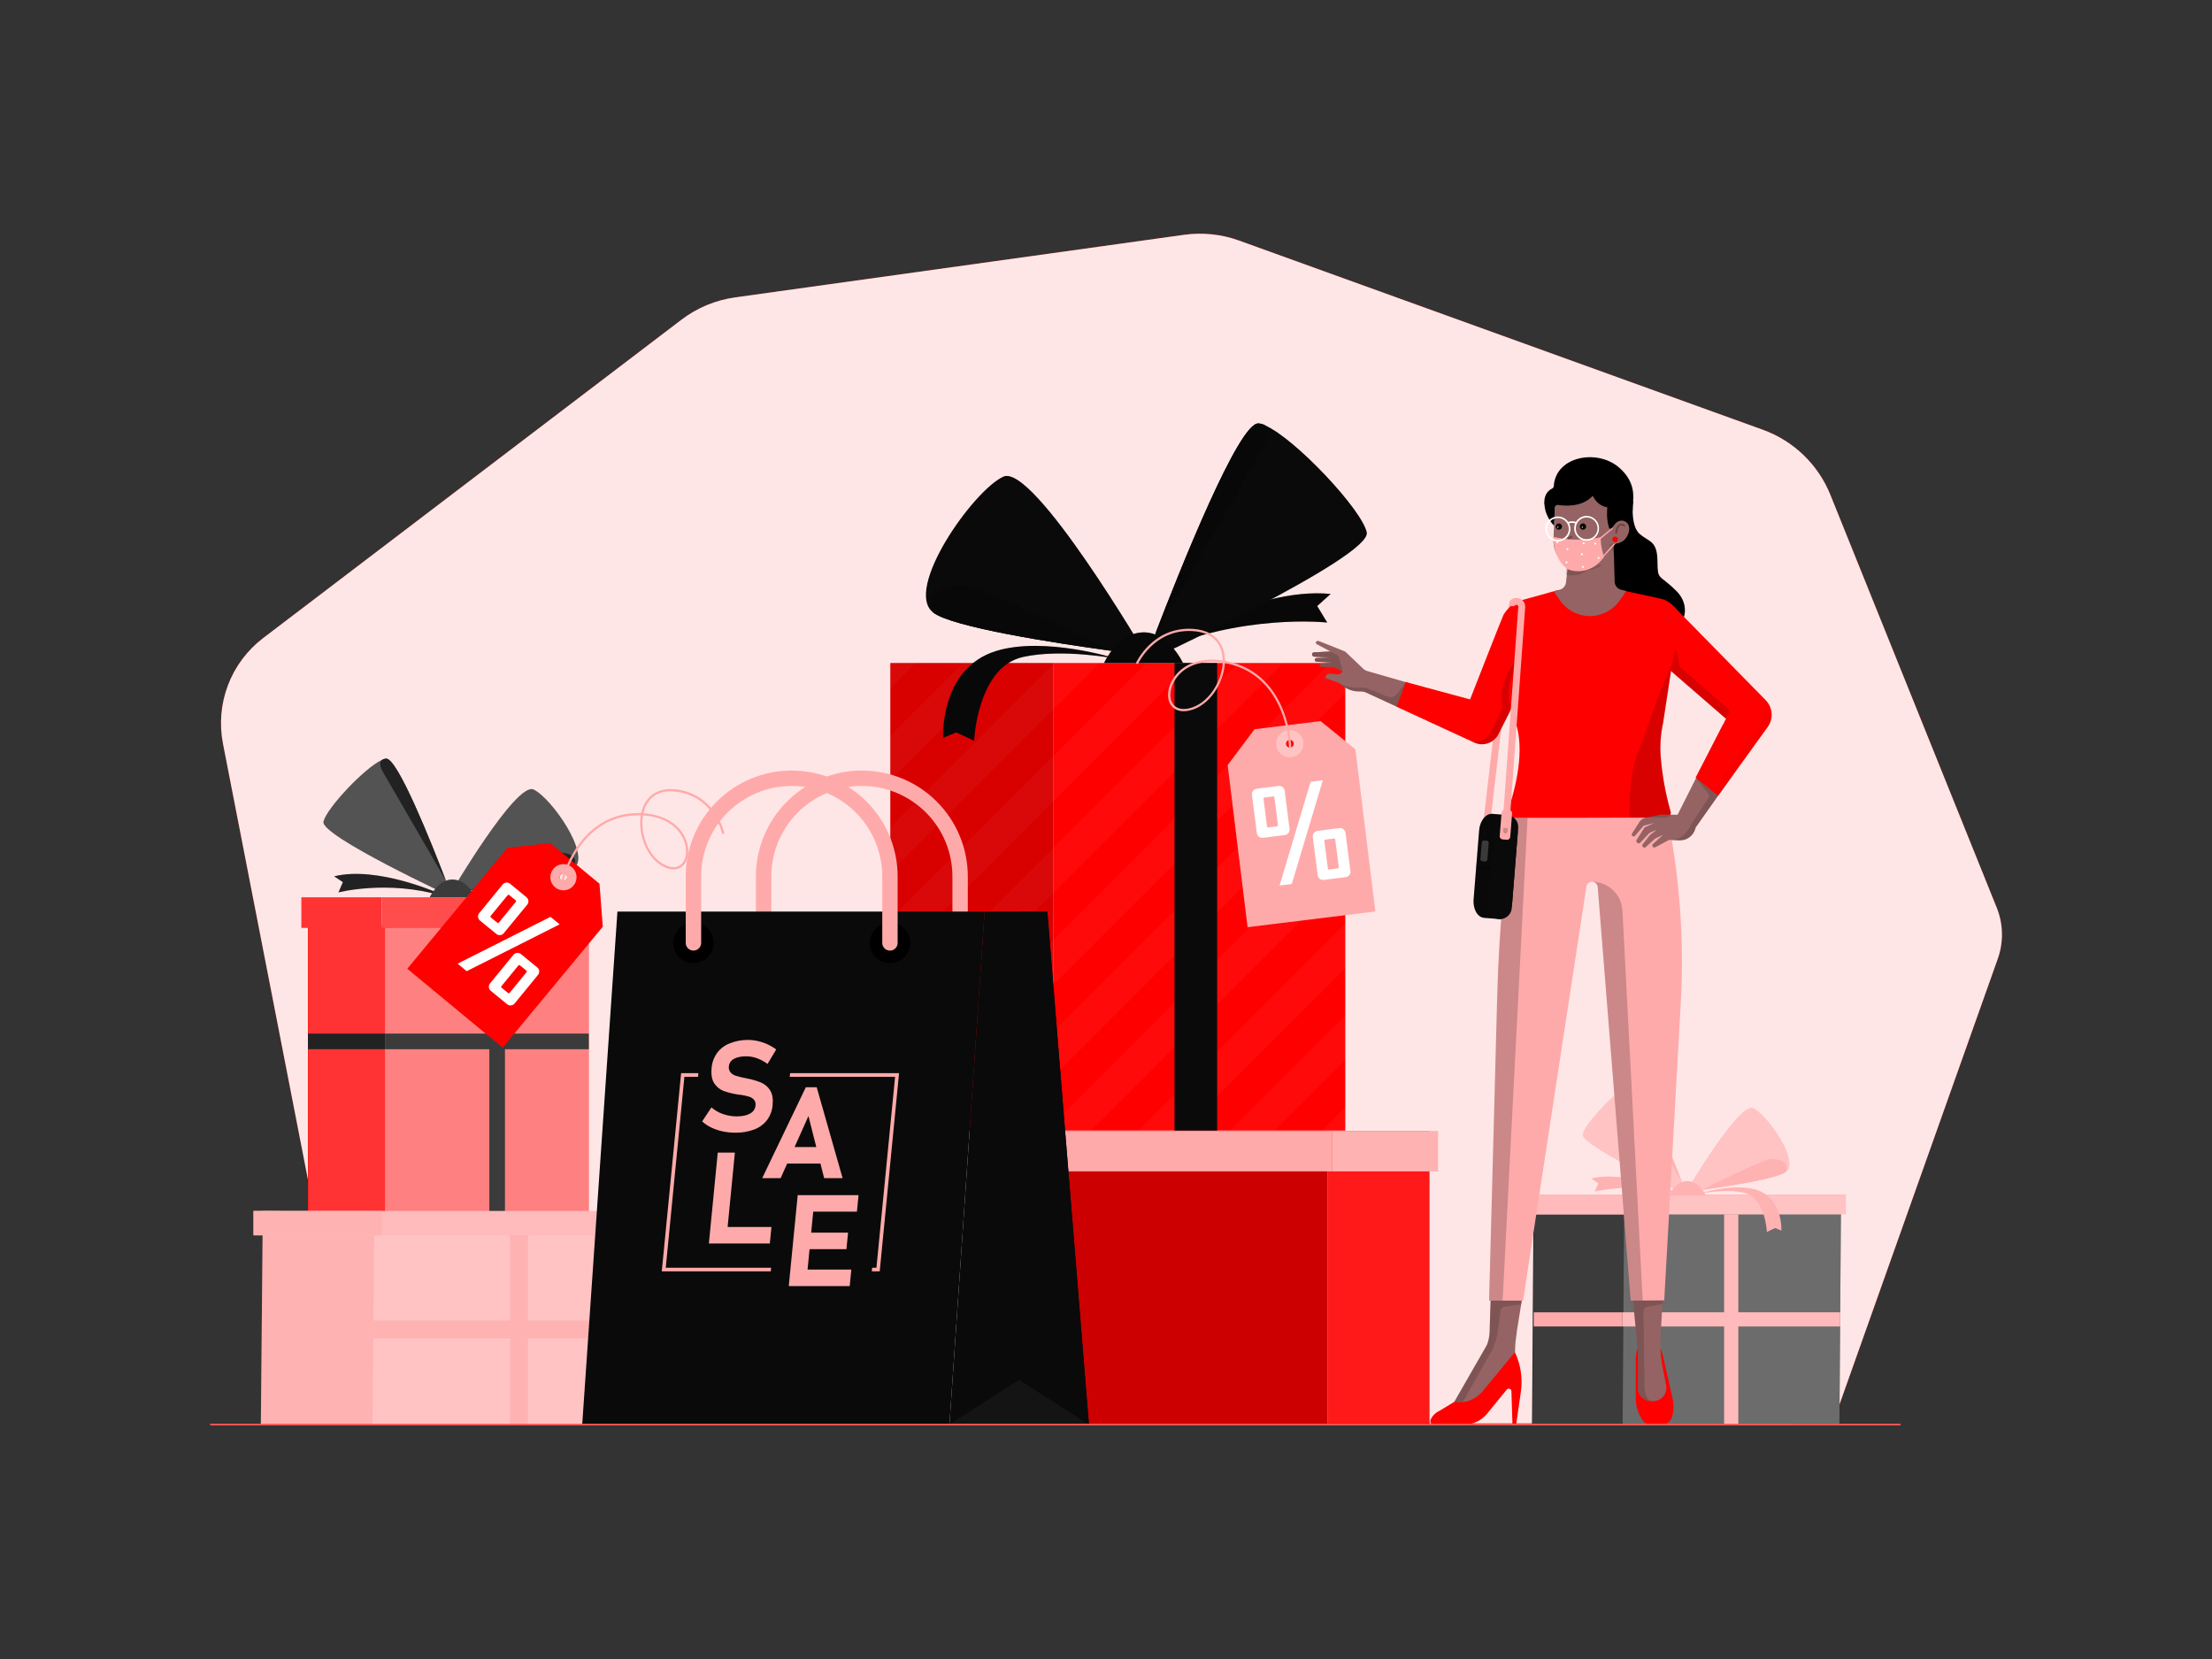 <svg class="gridItem__media" version="1.1" id="Layer_1" xmlns="http://www.w3.org/2000/svg" xmlns:xlink="http://www.w3.org/1999/xlink" x="0px" y="0px" width="1600" height="1200" viewBox="0 0 1600 1200" style="enable-background:new 0 0 1600 1200;" xml:space="preserve" fill="none">
<rect x="0" y="0" width="1600" height="1200" fill="#333333" stroke="none"/>
<path d="M257 1029L161.29 537.92C158.521 523.736 159.78 509.059 164.923 495.553C170.066 482.047 178.888 470.25 190.39 461.5L492.86 231.29C504.21 222.651 517.593 217.079 531.72 215.11L856.53 169.83C869.909 167.975 883.538 169.406 896.24 174L1275.11 310.85C1286.11 314.822 1296.15 321.07 1304.57 329.186C1312.99 337.302 1319.6 347.104 1323.97 357.95L1444.31 656.6C1449.05 668.379 1449.32 681.486 1445.07 693.45L1325.69 1029.57H257" class="change-color-in-svg-3" fill="#00BC7D" style="fill: rgb(255, 0, 0);"/>
<path opacity="0.9" d="M257 1029L161.29 537.92C158.521 523.736 159.78 509.059 164.923 495.553C170.066 482.047 178.888 470.25 190.39 461.5L492.86 231.29C504.21 222.651 517.593 217.079 531.72 215.11L856.53 169.83C869.909 167.975 883.538 169.406 896.24 174L1275.11 310.85C1286.11 314.822 1296.15 321.07 1304.57 329.186C1312.99 337.302 1319.6 347.104 1323.97 357.95L1444.31 656.6C1449.05 668.379 1449.32 681.486 1445.07 693.45L1325.69 1029.57H257" fill="white"/>
<path d="M318.37 646.58C318.37 646.58 273.2 626.07 241.7 633.86L247.99 638.07L244.82 645.5C244.82 645.5 279.82 636.37 319.28 647.79L318.37 646.58Z" class="change-color-in-svg-2" fill="#3562FF" style="fill: rgb(10, 10, 10);"/>
<path d="M222.73 899.71H278.51V669.04H222.73L222.73 899.71Z" class="change-color-in-svg-3" fill="#00BC7D" style="fill: rgb(255, 0, 0);"/>
<path opacity="0.2" d="M222.97 899.46H278.75V668.79H222.97L222.97 899.46Z" fill="white"/>
<path d="M278.51 899.71H425.87V669.04H278.51V899.71Z" class="change-color-in-svg-3" fill="#00BC7D" style="fill: rgb(255, 0, 0);"/>
<path opacity="0.5" d="M278.55 900.42H425.91V669.75H278.55V900.42Z" fill="white"/>
<path d="M278.51 758.9V747.65H222.73V758.9H278.51Z" class="change-color-in-svg-2" fill="#3562FF" style="fill: rgb(10, 10, 10);"/>
<path opacity="0.1" d="M278.51 758.9V747.65H222.73V758.9H278.51Z" fill="white"/>
<path d="M326.11 645.79C326.11 645.79 331.99 645.08 340.74 643.88C363.98 640.68 407.52 633.99 415.33 627.8C427.61 618.08 398.52 576.8 385.92 571.05C373.32 565.3 326.11 645.79 326.11 645.79Z" class="change-color-in-svg-2" fill="#3562FF" style="fill: rgb(10, 10, 10);"/>
<path d="M234 594.37C231.91 604.6 327 648.79 327 648.79C327 648.79 325.27 644.12 322.45 636.79C312.17 610.04 287.45 547.97 279.27 548.79C278.286 548.929 277.328 549.216 276.43 549.64C263.91 555.17 235.94 585 234 594.37Z" class="change-color-in-svg-2" fill="#3562FF" style="fill: rgb(10, 10, 10);"/>
<path opacity="0.1" d="M318.37 646.58C318.37 646.58 273.2 626.07 241.7 633.86L247.99 638.07L244.82 645.5C244.82 645.5 279.82 636.37 319.28 647.79L318.37 646.58Z" fill="white"/>
<path opacity="0.3" d="M326.15 645.5C326.15 645.5 332.03 644.79 340.78 643.58C364.03 640.39 407.56 633.7 415.38 627.51C427.65 617.79 398.56 576.51 385.96 570.76C373.36 565.01 326.15 645.5 326.15 645.5Z" fill="white"/>
<path d="M353.95 901.1H365.2V669.05H353.95V901.1Z" class="change-color-in-svg-2" fill="#3562FF" style="fill: rgb(10, 10, 10);"/>
<path opacity="0.2" d="M353.95 901.1H365.2V669.05H353.95V901.1Z" fill="white"/>
<path opacity="0.3" d="M234 594.37C231.91 604.6 327 648.79 327 648.79C327 648.79 325.27 644.12 322.45 636.79C312.17 610.04 287.45 547.97 279.27 548.79C278.286 548.929 277.328 549.216 276.43 549.64C263.91 555.17 235.94 585 234 594.37Z" fill="white"/>
<path d="M277.21 558.76C283.01 568.85 321.82 635.76 322.43 636.76C312.15 610.01 287.43 547.94 279.25 548.76C278.241 548.762 277.255 549.058 276.41 549.61C274.92 550.75 274 553.19 277.21 558.76Z" class="change-color-in-svg-2" fill="#3562FF" style="fill: rgb(10, 10, 10);"/>
<path d="M340.73 643.88C363.97 640.68 407.51 633.99 415.32 627.8C418.85 617.86 409.7 617.05 403.03 616.35C396.36 615.65 340.73 643.88 340.73 643.88Z" class="change-color-in-svg-2" fill="#3562FF" style="fill: rgb(10, 10, 10);"/>
<path d="M343.84 649C343.84 649 338.51 636.87 328.02 636.2C317.07 635.5 310.85 649 310.85 649H343.84Z" class="change-color-in-svg-2" fill="#3562FF" style="fill: rgb(10, 10, 10);"/>
<path opacity="0.2" d="M343.84 649C343.84 649 338.51 636.87 328.02 636.2C317.07 635.5 310.85 649 310.85 649H343.84Z" fill="white"/>
<path d="M276.15 671.15H430.34V649.05H276.15V671.15Z" class="change-color-in-svg-3" fill="#00BC7D" style="fill: rgb(255, 0, 0);"/>
<path d="M218.02 671.15H276.14V649.05H218.02V671.15Z" class="change-color-in-svg-3" fill="#00BC7D" style="fill: rgb(255, 0, 0);"/>
<path d="M425.87 758.9V747.65H278.51V758.9H425.87Z" class="change-color-in-svg-2" fill="#3562FF" style="fill: rgb(10, 10, 10);"/>
<path opacity="0.3" d="M276.15 671.15H430.34V649.05H276.15V671.15Z" fill="white"/>
<path opacity="0.2" d="M218.02 671.15H276.14V649.05H218.02V671.15Z" fill="white"/>
<path d="M338.46 647.2C338.46 647.2 368.66 637.63 389.04 643.96C412.53 651.25 411.14 680.23 411.14 680.23L405.61 678L398.16 681.5C398.16 681.5 396.9 650.81 377.75 646.5C361.19 642.76 338.46 647.2 338.46 647.2Z" class="change-color-in-svg-2" fill="#3562FF" style="fill: rgb(10, 10, 10);"/>
<path opacity="0.1" d="M338.46 647.2C338.46 647.2 368.66 637.63 389.04 643.96C412.53 651.25 411.14 680.23 411.14 680.23L405.61 678L398.16 681.5C398.16 681.5 396.9 650.81 377.75 646.5C361.19 642.76 338.46 647.2 338.46 647.2Z" fill="white"/>
<path opacity="0.1" d="M277.21 558.76C283.01 568.85 321.82 635.76 322.43 636.76C312.15 610.01 287.43 547.94 279.25 548.76C278.241 548.762 277.255 549.058 276.41 549.61C274.92 550.75 274 553.19 277.21 558.76Z" fill="white"/>
<path opacity="0.1" d="M340.73 643.88C363.97 640.68 407.51 633.99 415.32 627.8C418.85 617.86 409.7 617.05 403.03 616.35C396.36 615.65 340.73 643.88 340.73 643.88Z" fill="white"/>
<path opacity="0.2" d="M425.87 758.9V747.65H278.51V758.9H425.87Z" fill="white"/>
<path d="M188.68 1030.39H421.47L422.89 878.69L190.09 875.94L188.68 1030.39Z" class="change-color-in-svg-1" fill="#15247C" style="fill: rgb(255, 170, 170);"/>
<path opacity="0.1" d="M188.68 1030.39H421.47L422.89 878.69L190.09 875.94L188.68 1030.39Z" fill="white"/>
<path d="M269.43 1030.39H462.72L464.14 879.28L270.84 876.53L269.43 1030.39Z" class="change-color-in-svg-1" fill="#15247C" style="fill: rgb(255, 170, 170);"/>
<path opacity="0.3" d="M269.43 1030.39H462.72L464.14 879.28L270.84 876.53L269.43 1030.39Z" fill="white"/>
<path d="M468.53 875.94H183.41V893.52H468.53V875.94Z" class="change-color-in-svg-1" fill="#15247C" style="fill: rgb(255, 170, 170);"/>
<path opacity="0.2" d="M468.53 875.94H183.41V893.52H468.53V875.94Z" fill="white"/>
<path d="M276.15 875.94H183.41V893.52H276.15V875.94Z" class="change-color-in-svg-1" fill="#15247C" style="fill: rgb(255, 170, 170);"/>
<path opacity="0.1" d="M276.15 875.94H183.41V893.52H276.15V875.94Z" fill="white"/>
<path d="M1108.17 1029.92H1297.03L1298.18 866.29L1109.32 864.06L1108.17 1029.92Z" class="change-color-in-svg-2" fill="#3562FF" style="fill: rgb(10, 10, 10);"/>
<path opacity="0.2" d="M1108.4 1030.16H1297.26L1298.41 866.53L1109.55 864.3L1108.4 1030.16Z" fill="white"/>
<path d="M1173.68 1029.92H1330.5L1331.65 866.76L1174.83 864.53L1173.68 1029.92Z" class="change-color-in-svg-2" fill="#3562FF" style="fill: rgb(10, 10, 10);"/>
<path opacity="0.4" d="M1173.68 1029.92H1330.5L1331.65 866.76L1174.83 864.53L1173.68 1029.92Z" fill="white"/>
<path d="M1335.21 864.06H1103.9V878.32H1335.21V864.06Z" class="change-color-in-svg-1" fill="#15247C" style="fill: rgb(255, 170, 170);"/>
<path opacity="0.3" d="M1335.43 864.3H1104.12V878.56H1335.43V864.3Z" fill="white"/>
<path d="M1184.62 864.06H1103.9V878.32H1184.62V864.06Z" class="change-color-in-svg-1" fill="#15247C" style="fill: rgb(255, 170, 170);"/>
<path opacity="0.2" d="M1184.62 864.06H1103.9V878.32H1184.62V864.06Z" fill="white"/>
<path d="M1229.56 863.29C1229.56 863.29 1254.06 855.53 1270.56 860.66C1289.62 866.57 1288.49 890.09 1288.49 890.09L1284.01 888.25L1278.01 891.08C1278.01 891.08 1277.01 866.18 1261.45 862.7C1248 859.68 1229.56 863.29 1229.56 863.29Z" class="change-color-in-svg-1" fill="#15247C" style="fill: rgb(255, 170, 170);"/>
<path opacity="0.1" d="M1229.79 863.29C1229.79 863.29 1254.29 855.53 1270.79 860.66C1289.85 866.57 1288.72 890.09 1288.72 890.09L1284.24 888.25L1278.24 891.08C1278.24 891.08 1277.24 866.18 1261.68 862.7C1248.23 859.68 1229.79 863.29 1229.79 863.29Z" fill="white"/>
<path d="M1213.26 862.79C1213.26 862.79 1176.61 846.15 1151.06 852.47L1156.16 855.88L1153.59 861.88C1173.58 857.574 1194.31 858.213 1214 863.74L1213.26 862.79Z" class="change-color-in-svg-1" fill="#15247C" style="fill: rgb(255, 170, 170);"/>
<path opacity="0.1" d="M1213.49 862.79C1213.49 862.79 1176.84 846.15 1151.29 852.47L1156.39 855.88L1153.82 861.88C1173.81 857.575 1194.54 858.213 1214.23 863.74L1213.49 862.79Z" fill="white"/>
<path d="M1219.54 862.15C1219.54 862.15 1224.3 861.57 1231.41 860.59C1250.26 858 1285.58 852.59 1291.92 847.59C1301.92 839.7 1278.28 806.2 1268.06 801.59C1257.84 796.98 1219.54 862.15 1219.54 862.15Z" class="change-color-in-svg-1" fill="#15247C" style="fill: rgb(255, 170, 170);"/>
<path d="M1144.81 820.43C1143.11 828.73 1220.24 864.58 1220.24 864.58C1220.24 864.58 1218.84 860.79 1216.55 854.85C1208.21 833.15 1188.12 782.79 1181.55 783.49C1180.75 783.6 1179.97 783.83 1179.24 784.17C1169.08 788.62 1146.38 812.79 1144.81 820.43Z" class="change-color-in-svg-1" fill="#15247C" style="fill: rgb(255, 170, 170);"/>
<path opacity="0.3" d="M1219.54 862.15C1219.54 862.15 1224.3 861.57 1231.41 860.59C1250.26 858 1285.58 852.59 1291.92 847.59C1301.92 839.7 1278.28 806.2 1268.06 801.59C1257.84 796.98 1219.54 862.15 1219.54 862.15Z" fill="white"/>
<path opacity="0.3" d="M1144.81 820.43C1143.11 828.73 1220.24 864.58 1220.24 864.58C1220.24 864.58 1218.84 860.79 1216.55 854.85C1208.21 833.15 1188.12 782.79 1181.55 783.49C1180.75 783.6 1179.97 783.83 1179.24 784.17C1169.08 788.62 1146.38 812.79 1144.81 820.43Z" fill="white"/>
<path d="M1233.92 864.71C1233.92 864.71 1229.6 854.88 1221.09 854.33C1212.2 853.77 1207.15 864.71 1207.15 864.71H1233.92Z" class="change-color-in-svg-1" fill="#15247C" style="fill: rgb(255, 170, 170);"/>
<path opacity="0.1" d="M1233.92 864.71C1233.92 864.71 1229.6 854.88 1221.09 854.33C1212.2 853.77 1207.15 864.71 1207.15 864.71H1233.92Z" fill="white"/>
<path d="M1179.86 791.54C1184.58 799.73 1216.06 853.99 1216.55 854.84C1208.21 833.14 1188.12 782.78 1181.55 783.48C1180.73 783.477 1179.93 783.713 1179.24 784.16C1178 785 1177.26 787 1179.86 791.54Z" class="change-color-in-svg-1" fill="#15247C" style="fill: rgb(255, 170, 170);"/>
<path d="M1231.39 860.59C1250.24 858 1285.56 852.59 1291.9 847.59C1294.76 839.53 1287.34 838.87 1281.9 838.31C1276.46 837.75 1231.39 860.59 1231.39 860.59Z" class="change-color-in-svg-1" fill="#15247C" style="fill: rgb(255, 170, 170);"/>
<path opacity="0.1" d="M1180.1 791.54C1184.81 799.73 1216.29 853.99 1216.78 854.84C1208.44 833.14 1188.35 782.78 1181.78 783.48C1180.96 783.476 1180.16 783.713 1179.48 784.16C1178.24 785 1177.5 787 1180.1 791.54Z" fill="white"/>
<path opacity="0.1" d="M1231.63 860.59C1250.48 858 1285.8 852.59 1292.14 847.59C1295.01 839.53 1287.58 838.87 1282.14 838.31C1276.7 837.75 1231.63 860.59 1231.63 860.59Z" fill="white"/>
<path d="M1257.34 878.32H1247.12V1030.39H1257.34V878.32Z" class="change-color-in-svg-1" fill="#15247C" style="fill: rgb(255, 170, 170);"/>
<path opacity="0.2" d="M1257.34 878.32H1247.12V1030.39H1257.34V878.32Z" fill="white"/>
<path d="M1331.03 959.46V949.24H1173.42V959.46H1331.03Z" class="change-color-in-svg-1" fill="#15247C" style="fill: rgb(255, 170, 170);"/>
<path opacity="0.2" d="M1331.03 959.46V949.24H1173.42V959.46H1331.03Z" fill="white"/>
<path d="M1173.42 959.46V949.24H1109.41V959.46H1173.42Z" class="change-color-in-svg-1" fill="#15247C" style="fill: rgb(255, 170, 170);"/>
<path d="M381.87 893.52H368.99V1029.84H381.87V893.52Z" class="change-color-in-svg-1" fill="#15247C" style="fill: rgb(255, 170, 170);"/>
<path opacity="0.1" d="M381.87 893.52H368.99V1029.84H381.87V893.52Z" fill="white"/>
<path d="M464.14 968.11V955.23H270.04V968.11H464.14Z" class="change-color-in-svg-1" fill="#15247C" style="fill: rgb(255, 170, 170);"/>
<path opacity="0.1" d="M464.14 968.11V955.23H270.04V968.11H464.14Z" fill="white"/>
<path d="M1034.01 818.06H960.26V1030.47H1034.01V818.06Z" class="change-color-in-svg-3" fill="#00BC7D" style="fill: rgb(255, 0, 0);"/>
<path d="M960.26 818.06H765.43V1030.47H960.26V818.06Z" class="change-color-in-svg-3" fill="#00BC7D" style="fill: rgb(255, 0, 0);"/>
<path opacity="0.2" d="M960.26 818.06H765.43V1030.47H960.26V818.06Z" fill="black"/>
<path opacity="0.1" d="M1034.01 817.13H960.26V1029.54H1034.01V817.13Z" fill="white"/>
<path d="M1040.22 818.06H963.38V847.28H1040.22V818.06Z" class="change-color-in-svg-1" fill="#15247C" style="fill: rgb(255, 170, 170);"/>
<path opacity="0.1" d="M1040.22 818.06H963.38V847.28H1040.22V818.06Z" fill="white"/>
<path d="M756.2 847.28H963.38V818.06H756.2V847.28Z" class="change-color-in-svg-1" fill="#15247C" style="fill: rgb(255, 170, 170);"/>
<path d="M644 817.75H762.02V479.57H644V817.75Z" class="change-color-in-svg-3" fill="#00BC7D" style="fill: rgb(255, 0, 0);"/>
<path d="M973.09 479.58H762.01V817.76H973.09V479.58Z" class="change-color-in-svg-3" fill="#00BC7D" style="fill: rgb(255, 0, 0);"/>
<g opacity="0.2">
<path opacity="0.2" d="M861.71 479.58H829.37L643.99 664.95V697.29L861.71 479.58Z" fill="white"/>
<path opacity="0.2" d="M643.99 532.09V564.43L728.85 479.58H696.51L643.99 532.09Z" fill="white"/>
<path opacity="0.2" d="M973.09 601.56L756.9 817.76H762.01H789.24L973.09 633.9V601.56Z" fill="white"/>
<path opacity="0.2" d="M795.28 479.58H762.94L643.99 598.52V630.86L795.28 479.58Z" fill="white"/>
<path opacity="0.2" d="M973.09 479.58H962.22L643.99 797.81V817.76H656.38L973.09 501.05V479.58Z" fill="white"/>
<path opacity="0.2" d="M928.13 479.58H895.8L643.99 731.38V763.72L928.13 479.58Z" fill="white"/>
<path opacity="0.2" d="M662.42 479.58H643.99V498L662.42 479.58Z" fill="white"/>
<path opacity="0.2" d="M956.19 817.76H973.09V800.85L956.19 817.76Z" fill="white"/>
<path opacity="0.2" d="M973.09 567.47V535.14L690.47 817.76H722.81L973.09 567.47Z" fill="white"/>
<path opacity="0.2" d="M973.09 766.76V734.42L889.76 817.76H922.1L973.09 766.76Z" fill="white"/>
<path opacity="0.2" d="M973.09 700.33V667.99L823.33 817.76H855.67L973.09 700.33Z" fill="white"/>
</g>
<path d="M880.39 479.58H849.56V817.76H880.39V479.58Z" class="change-color-in-svg-2" fill="#3562FF" style="fill: rgb(10, 10, 10);"/>
<path opacity="0.15" d="M644 817.75H762.02V479.57H644V817.75Z" fill="black"/>
<path d="M834.31 470.27C834.31 470.27 906.64 424 962.49 429.61L952.76 438.37L960 450.31C960 450.31 897.74 443.31 833 472.57L834.31 470.27Z" class="change-color-in-svg-2" fill="#3562FF" style="fill: rgb(10, 10, 10);"/>
<path opacity="0.2" d="M834.44 470.27C834.44 470.27 906.77 424 962.62 429.61L952.89 438.37L960.15 450.31C960.15 450.31 897.89 443.31 833.15 472.57L834.44 470.27Z" fill="black"/>
<path d="M829.25 474.09C829.25 474.09 819.09 472.86 803.94 470.78C763.72 465.25 688.39 453.67 674.87 442.96C653.62 426.14 703.97 354.68 725.76 344.76C747.55 334.84 829.25 474.09 829.25 474.09Z" class="change-color-in-svg-2" fill="#3562FF" style="fill: rgb(10, 10, 10);"/>
<path d="M988.63 385.11C992.26 402.81 827.75 479.29 827.75 479.29C827.75 479.29 830.75 471.2 835.62 458.52C853.41 412.24 896.25 304.83 910.33 306.32C912.035 306.553 913.694 307.045 915.25 307.78C936.88 317.27 985.29 368.81 988.63 385.11Z" class="change-color-in-svg-2" fill="#3562FF" style="fill: rgb(10, 10, 10);"/>
<path d="M913.87 323.5C903.87 340.95 836.68 456.7 835.63 458.5C853.42 412.22 896.26 304.81 910.34 306.3C912.087 306.299 913.796 306.806 915.26 307.76C917.83 309.63 919.42 313.86 913.87 323.5Z" class="change-color-in-svg-2" fill="#3562FF" style="fill: rgb(10, 10, 10);"/>
<path d="M804 470.78C763.78 465.25 688.45 453.67 674.93 442.96C668.82 425.76 684.66 424.36 696.19 423.15C707.72 421.94 804 470.78 804 470.78Z" class="change-color-in-svg-2" fill="#3562FF" style="fill: rgb(10, 10, 10);"/>
<path d="M798.57 479.57C798.57 479.57 807.79 458.57 825.94 457.43C844.94 456.21 855.67 479.57 855.67 479.57H798.57Z" class="change-color-in-svg-2" fill="#3562FF" style="fill: rgb(10, 10, 10);"/>
<path opacity="0.2" d="M798.7 479.57C798.7 479.57 807.92 458.57 826.07 457.43C845.07 456.21 855.8 479.57 855.8 479.57H798.7Z" fill="black"/>
<path d="M807.88 476.53C807.88 476.53 755.62 459.97 720.36 470.92C679.72 483.53 682.12 533.69 682.12 533.69L691.68 529.76L704.59 535.76C704.59 535.76 706.77 482.65 739.9 475.22C768.56 468.84 807.88 476.53 807.88 476.53Z" class="change-color-in-svg-2" fill="#3562FF" style="fill: rgb(10, 10, 10);"/>
<path opacity="0.2" d="M808 476.53C808 476.53 755.74 459.97 720.48 470.92C679.83 483.53 682.24 533.69 682.24 533.69L691.8 529.76L704.71 535.76C704.71 535.76 706.9 482.7 740 475.27C768.69 468.84 808 476.53 808 476.53Z" fill="black"/>
<path opacity="0.2" d="M914 323.5C904 340.95 836.81 456.7 835.76 458.5C853.55 412.22 896.39 304.81 910.47 306.3C912.217 306.299 913.926 306.806 915.39 307.76C918 309.63 919.55 313.86 914 323.5Z" fill="black"/>
<path opacity="0.2" d="M804.09 470.78C763.85 465.25 688.52 453.67 675 443C668.89 425.8 684.73 424.4 696.26 423.19C707.79 421.98 804.09 470.78 804.09 470.78Z" fill="black"/>
<path d="M694.5 687.61C693.767 687.61 693.041 687.466 692.364 687.185C691.687 686.905 691.072 686.494 690.554 685.976C690.036 685.457 689.625 684.842 689.344 684.165C689.064 683.488 688.92 682.763 688.92 682.03V634C688.92 616.628 682.019 599.968 669.735 587.684C657.452 575.401 640.791 568.5 623.42 568.5C606.048 568.5 589.388 575.401 577.104 587.684C564.821 599.968 557.92 616.628 557.92 634V682C557.92 683.48 557.332 684.899 556.285 685.946C555.239 686.992 553.82 687.58 552.34 687.58C550.86 687.58 549.441 686.992 548.394 685.946C547.348 684.899 546.76 683.48 546.76 682V634C546.76 623.935 548.742 613.969 552.594 604.671C556.445 595.373 562.09 586.924 569.207 579.807C576.324 572.691 584.773 567.045 594.071 563.194C603.369 559.342 613.335 557.36 623.4 557.36C633.464 557.36 643.43 559.342 652.729 563.194C662.027 567.045 670.476 572.691 677.592 579.807C684.709 586.924 690.354 595.373 694.206 604.671C698.057 613.969 700.04 623.935 700.04 634V682C700.048 683.478 699.469 684.899 698.43 685.951C697.392 687.003 695.978 687.599 694.5 687.61Z" class="change-color-in-svg-1" fill="#15247C" style="fill: rgb(255, 170, 170);"/>
<path d="M712.22 659.39H446.6L421.13 1030.39H686.76L712.22 659.39Z" class="change-color-in-svg-2" fill="#3562FF" style="fill: rgb(10, 10, 10);"/>
<path d="M757.57 659.39H712.22L686.76 1030.39H787.63L757.57 659.39Z" class="change-color-in-svg-2" fill="#3562FF" style="fill: rgb(10, 10, 10);"/>
<g opacity="0.2">
<path opacity="0.2" d="M757.57 659.39H712.22L686.76 1030.39H787.63L757.57 659.39Z" fill="black"/>
</g>
<path d="M686.76 1030.39L737.28 998L787.63 1030.39H686.76Z" class="change-color-in-svg-2" fill="#3562FF" style="fill: rgb(10, 10, 10);"/>
<g opacity="0.2">
<path opacity="0.2" d="M686.76 1030.39L737.28 998L787.63 1030.39H686.76Z" fill="white"/>
</g>
<path d="M737.28 998V659.39H757.57L787.63 1030.39L737.28 998Z" class="change-color-in-svg-2" fill="#3562FF" style="fill: rgb(10, 10, 10);"/>
<path d="M522.7 818.36C519.87 817.76 517.121 816.827 514.51 815.58C512.101 814.429 509.865 812.944 507.87 811.17L514.61 801C517.033 803.134 519.854 804.769 522.91 805.81C526.139 806.946 529.538 807.521 532.96 807.51C536.96 807.51 540.21 806.82 542.57 805.45C543.658 804.888 544.586 804.061 545.27 803.046C545.953 802.03 546.369 800.859 546.48 799.64V799.64C546.602 798.909 546.568 798.16 546.381 797.443C546.193 796.726 545.855 796.057 545.39 795.48C544.405 794.394 543.133 793.61 541.72 793.22C539.753 792.641 537.748 792.2 535.72 791.9C535.641 791.887 535.56 791.887 535.48 791.9C535.397 791.913 535.313 791.913 535.23 791.9L534.23 791.77C530.591 791.249 527.011 790.379 523.54 789.17C520.74 788.119 518.347 786.203 516.71 783.7C514.943 781.093 514.277 777.393 514.71 772.6C515.007 768.679 516.362 764.912 518.63 761.7C520.913 758.614 524.013 756.228 527.58 754.81C531.834 753.05 536.397 752.162 541 752.2C543.4 752.209 545.791 752.484 548.13 753.02C550.539 753.558 552.885 754.345 555.13 755.37C557.364 756.382 559.486 757.626 561.46 759.08L555.19 769.57C552.888 767.854 550.348 766.483 547.65 765.5C545.155 764.563 542.515 764.072 539.85 764.05C536.06 764.05 533.05 764.68 530.85 765.93C529.847 766.428 528.988 767.173 528.353 768.095C527.717 769.017 527.328 770.085 527.22 771.2C527.091 771.991 527.13 772.801 527.335 773.577C527.54 774.352 527.906 775.076 528.41 775.7C529.434 776.831 530.743 777.667 532.2 778.12C534.362 778.783 536.559 779.327 538.78 779.75L539.13 779.81L539.49 779.88C539.663 779.908 539.833 779.948 540 780L540.51 780.11C543.982 780.753 547.378 781.758 550.64 783.11C553.316 784.269 555.566 786.229 557.08 788.72C558.7 791.286 559.29 794.807 558.85 799.28V799.37C558.558 803.262 557.171 806.992 554.85 810.13C552.464 813.216 549.269 815.58 545.62 816.96C541.221 818.61 536.548 819.408 531.85 819.31C528.775 819.319 525.708 819 522.7 818.36V818.36Z" class="change-color-in-svg-1" fill="#15247C" style="fill: rgb(255, 170, 170);"/>
<path d="M582.88 786.43H590.75L609.47 852.18H596.13L584.78 807.28L564.66 852.18H551.32L582.88 786.43ZM565.59 829.71H600.18L599 841.64H564.4L565.59 829.71Z" class="change-color-in-svg-1" fill="#15247C" style="fill: rgb(255, 170, 170);"/>
<path d="M519.17 833.7H531.56L525.14 899.45H512.75L519.17 833.7ZM519.43 887.51H558L556.83 899.45H518.26L519.43 887.51Z" class="change-color-in-svg-1" fill="#15247C" style="fill: rgb(255, 170, 170);"/>
<path d="M577 864.49H589.39L582.97 930.24H570.54L577 864.49ZM581.47 864.49H621L619.84 876.43H580.27L581.47 864.49ZM578.83 891.62H613.42L612.25 903.56H577.62L578.83 891.62ZM576.22 918.3H615.79L614.62 930.24H575L576.22 918.3Z" class="change-color-in-svg-1" fill="#15247C" style="fill: rgb(255, 170, 170);"/>
<path d="M557.76 916.99H481.56L495.04 778.86H504.91L505.17 776.24H492.67L478.68 919.61H557.5L557.76 916.99Z" class="change-color-in-svg-1" fill="#15247C" style="fill: rgb(255, 170, 170);"/>
<path d="M571.5 776.24L571.24 778.86H647.44L633.95 916.99H630.86L630.6 919.61H636.32L650.32 776.24H571.5Z" class="change-color-in-svg-1" fill="#15247C" style="fill: rgb(255, 170, 170);"/>
<path d="M501.62 696.64C504.511 696.64 507.337 695.783 509.74 694.177C512.144 692.572 514.018 690.29 515.125 687.619C516.232 684.949 516.523 682.01 515.961 679.175C515.398 676.34 514.008 673.735 511.965 671.689C509.922 669.644 507.319 668.25 504.484 667.683C501.65 667.117 498.711 667.404 496.039 668.507C493.367 669.611 491.083 671.481 489.474 673.883C487.865 676.285 487.004 679.109 487 682C486.996 683.922 487.371 685.826 488.104 687.602C488.838 689.379 489.914 690.994 491.272 692.354C492.63 693.714 494.243 694.792 496.019 695.528C497.795 696.263 499.698 696.641 501.62 696.64V696.64ZM501.62 676.64C502.679 676.638 503.714 676.95 504.595 677.537C505.476 678.123 506.163 678.958 506.57 679.936C506.976 680.913 507.084 681.989 506.878 683.028C506.673 684.066 506.164 685.02 505.417 685.769C504.669 686.519 503.716 687.029 502.677 687.236C501.639 687.444 500.563 687.338 499.585 686.934C498.607 686.529 497.771 685.843 497.182 684.963C496.594 684.083 496.28 683.048 496.28 681.99C496.291 680.58 496.858 679.231 497.858 678.236C498.858 677.242 500.21 676.683 501.62 676.68V676.64Z" fill="black"/>
<path d="M643.74 696.64C646.631 696.642 649.458 695.787 651.863 694.182C654.268 692.578 656.144 690.296 657.252 687.626C658.361 684.956 658.653 682.017 658.092 679.181C657.53 676.345 656.141 673.739 654.098 671.693C652.056 669.646 649.453 668.251 646.618 667.684C643.783 667.117 640.844 667.403 638.171 668.506C635.499 669.609 633.214 671.48 631.604 673.882C629.995 676.284 629.134 679.109 629.13 682C629.126 683.921 629.501 685.824 630.233 687.6C630.966 689.376 632.041 690.99 633.398 692.35C634.756 693.71 636.367 694.789 638.142 695.525C639.916 696.261 641.819 696.64 643.74 696.64V696.64ZM643.74 676.64C644.798 676.638 645.833 676.95 646.714 677.536C647.595 678.122 648.282 678.956 648.689 679.933C649.096 680.91 649.204 681.986 648.999 683.024C648.795 684.062 648.287 685.016 647.54 685.766C646.793 686.515 645.841 687.027 644.803 687.235C643.766 687.444 642.69 687.34 641.712 686.936C640.733 686.533 639.897 685.849 639.307 684.97C638.718 684.092 638.402 683.058 638.4 682C638.408 680.588 638.974 679.236 639.974 678.24C640.974 677.243 642.328 676.683 643.74 676.68V676.64Z" fill="black"/>
<path d="M643.74 687.61C643.007 687.61 642.282 687.466 641.605 687.185C640.928 686.905 640.313 686.494 639.794 685.976C639.276 685.457 638.865 684.842 638.585 684.165C638.304 683.488 638.16 682.763 638.16 682.03V634C638.16 616.628 631.259 599.968 618.975 587.684C606.692 575.401 590.032 568.5 572.66 568.5C555.288 568.5 538.628 575.401 526.344 587.684C514.061 599.968 507.16 616.628 507.16 634V682C507.16 683.48 506.572 684.899 505.526 685.946C504.479 686.992 503.06 687.58 501.58 687.58C500.1 687.58 498.681 686.992 497.634 685.946C496.588 684.899 496 683.48 496 682V634C496 613.674 504.075 594.18 518.447 579.807C532.82 565.434 552.314 557.36 572.64 557.36C592.966 557.36 612.46 565.434 626.833 579.807C641.205 594.18 649.28 613.674 649.28 634V682C649.288 683.478 648.709 684.899 647.67 685.951C646.632 687.003 645.218 687.599 643.74 687.61Z" class="change-color-in-svg-1" fill="#15247C" style="fill: rgb(255, 170, 170);"/>
<path d="M433.64 639.23L398 609.77L367 613.26L294.6 700.73L363.6 757.81L436 670.33L433.64 639.23ZM405.8 636.62C405.383 636.274 405.078 635.812 404.924 635.293C404.769 634.773 404.773 634.22 404.933 633.702C405.093 633.185 405.403 632.726 405.823 632.385C406.244 632.043 406.756 631.834 407.296 631.784C407.835 631.733 408.378 631.844 408.854 632.102C409.331 632.36 409.72 632.753 409.973 633.232C410.226 633.711 410.331 634.255 410.276 634.794C410.22 635.332 410.006 635.843 409.66 636.26C409.431 636.538 409.149 636.769 408.831 636.938C408.513 637.106 408.164 637.211 407.805 637.244C407.446 637.278 407.084 637.24 406.74 637.133C406.396 637.025 406.077 636.851 405.8 636.62V636.62Z" class="change-color-in-svg-3" fill="#00BC7D" style="fill: rgb(255, 0, 0);"/>
<path d="M401.51 641.81C402.953 643.004 404.718 643.744 406.581 643.935C408.445 644.126 410.323 643.761 411.978 642.885C413.634 642.008 414.992 640.661 415.882 639.012C416.772 637.364 417.152 635.488 416.976 633.624C416.8 631.759 416.074 629.988 414.892 628.535C413.709 627.083 412.122 626.014 410.332 625.463C408.541 624.912 406.628 624.905 404.833 625.442C403.039 625.979 401.444 627.036 400.25 628.48C398.65 630.415 397.884 632.906 398.12 635.406C398.356 637.906 399.576 640.209 401.51 641.81V641.81ZM409.29 632.4C409.709 632.744 410.016 633.205 410.173 633.724C410.33 634.244 410.33 634.798 410.172 635.316C410.013 635.835 409.705 636.295 409.285 636.638C408.865 636.982 408.353 637.193 407.813 637.245C407.273 637.297 406.73 637.187 406.252 636.93C405.775 636.673 405.384 636.28 405.13 635.801C404.876 635.322 404.77 634.778 404.825 634.238C404.88 633.699 405.094 633.188 405.44 632.77C405.902 632.212 406.567 631.859 407.289 631.79C408.01 631.72 408.73 631.94 409.29 632.4V632.4Z" class="change-color-in-svg-1" fill="#15247C" style="fill: rgb(255, 170, 170);"/>
<path d="M398.19 663.18L404.82 668.6L337.59 702.48L331 697.05L398.19 663.18ZM369 639.27L380.8 649C381.194 649.314 381.52 649.704 381.761 650.147C382.002 650.589 382.152 651.075 382.202 651.576C382.253 652.078 382.202 652.584 382.054 653.065C381.906 653.547 381.663 653.994 381.34 654.38L364.39 675C364.079 675.396 363.691 675.724 363.249 675.965C362.807 676.206 362.321 676.354 361.82 676.4C361.318 676.453 360.81 676.404 360.328 676.256C359.845 676.108 359.397 675.865 359.01 675.54L347.18 665.86C346.785 665.547 346.458 665.157 346.219 664.713C345.98 664.27 345.834 663.782 345.79 663.28C345.732 662.779 345.779 662.272 345.927 661.79C346.075 661.308 346.321 660.862 346.65 660.48L363.59 639.77C363.903 639.375 364.293 639.048 364.737 638.809C365.181 638.571 365.668 638.424 366.17 638.38C366.678 638.322 367.192 638.371 367.68 638.525C368.167 638.678 368.617 638.932 369 639.27V639.27ZM376.79 690.09L388.62 699.77C389.012 700.085 389.338 700.475 389.578 700.918C389.818 701.36 389.968 701.846 390.018 702.347C390.068 702.848 390.018 703.353 389.871 703.835C389.724 704.316 389.482 704.763 389.16 705.15L372.22 725.86C371.907 726.255 371.517 726.582 371.073 726.821C370.629 727.06 370.142 727.206 369.64 727.25C369.139 727.308 368.632 727.261 368.15 727.113C367.668 726.965 367.222 726.719 366.84 726.39L355 716.71C354.608 716.395 354.282 716.005 354.042 715.562C353.802 715.12 353.652 714.634 353.602 714.133C353.552 713.632 353.602 713.127 353.749 712.645C353.896 712.164 354.138 711.717 354.46 711.33L371.4 690.63C371.715 690.238 372.105 689.912 372.548 689.672C372.99 689.432 373.476 689.282 373.977 689.232C374.478 689.182 374.983 689.232 375.465 689.379C375.946 689.526 376.393 689.768 376.78 690.09H376.79ZM372.91 651.15L368.41 647.47C368.324 647.379 368.218 647.309 368.101 647.266C367.983 647.222 367.858 647.206 367.733 647.219C367.609 647.231 367.489 647.272 367.382 647.338C367.276 647.404 367.186 647.494 367.12 647.6L355 662.39C354.909 662.476 354.839 662.582 354.796 662.699C354.752 662.817 354.736 662.942 354.749 663.067C354.761 663.191 354.802 663.311 354.868 663.418C354.934 663.524 355.024 663.614 355.13 663.68L359.57 667.31C359.655 667.409 359.762 667.488 359.883 667.539C360.003 667.59 360.134 667.612 360.265 667.604C360.395 667.597 360.523 667.559 360.636 667.494C360.75 667.429 360.847 667.339 360.92 667.23L373 652.44C373.093 652.356 373.165 652.251 373.211 652.134C373.256 652.016 373.274 651.89 373.262 651.765C373.251 651.64 373.21 651.519 373.144 651.412C373.077 651.306 372.987 651.216 372.88 651.15H372.91ZM380.66 702L376.17 698.32C376.085 698.227 375.979 698.156 375.862 698.111C375.744 698.066 375.618 698.05 375.492 698.062C375.367 698.075 375.247 698.117 375.14 698.184C375.034 698.251 374.945 698.342 374.88 698.45L362.77 713.24C362.678 713.326 362.607 713.432 362.563 713.55C362.519 713.668 362.503 713.795 362.517 713.92C362.53 714.045 362.573 714.166 362.641 714.272C362.71 714.377 362.802 714.466 362.91 714.53L367.34 718.16C367.425 718.261 367.532 718.34 367.654 718.391C367.775 718.443 367.906 718.465 368.038 718.456C368.169 718.448 368.297 718.408 368.41 718.341C368.523 718.274 368.619 718.181 368.69 718.07L380.8 703.29C380.892 703.204 380.963 703.098 381.007 702.98C381.051 702.862 381.067 702.735 381.053 702.61C381.04 702.485 380.997 702.364 380.929 702.259C380.86 702.153 380.768 702.064 380.66 702V702Z" fill="white"/>
<path d="M407.49 637.8L405.9 637.43C406.02 636.94 417.64 588.09 461.9 588.09C462.567 588.09 463.197 588.09 463.79 588.09C463.96 587.28 464.17 586.49 464.41 585.72C468.02 574.16 477.82 568.9 491.3 571.29C518.21 576.1 524 602.67 524 602.94L522.41 603.27C522.41 603.01 516.81 577.5 491 572.92C473.77 569.86 467.9 579.92 465.94 586.24C465.74 586.88 465.56 587.53 465.41 588.24C480.34 589.19 491.69 596.16 496.15 607.24C499.08 614.58 498.22 622.24 494.01 626.24C490.73 629.36 486.01 629.74 480.69 627.31C467.6 621.31 461.3 603.31 463.47 589.75H461.88C418.92 589.71 407.59 637.31 407.49 637.8ZM465.1 589.8C462.92 602.8 468.88 620.09 481.38 625.8C486.04 627.94 490.14 627.67 492.9 625.04C496.58 621.53 497.3 614.45 494.65 607.83C490.42 597.27 479.5 590.66 465.1 589.81V589.8Z" class="change-color-in-svg-1" fill="#15247C" style="fill: rgb(255, 170, 170);"/>
<path d="M1075.52 596.75H1075.23C1074.9 596.716 1074.59 596.619 1074.3 596.462C1074.01 596.305 1073.75 596.093 1073.54 595.838C1073.34 595.582 1073.18 595.289 1073.09 594.973C1073 594.658 1072.97 594.327 1073 594L1091.35 437.42C1091.39 437.092 1091.49 436.774 1091.65 436.485C1091.81 436.197 1092.03 435.943 1092.29 435.737C1092.55 435.532 1092.84 435.38 1093.16 435.289C1093.48 435.199 1093.81 435.172 1094.14 435.21C1094.47 435.248 1094.79 435.351 1095.07 435.511C1095.36 435.672 1095.62 435.888 1095.82 436.147C1096.03 436.407 1096.18 436.703 1096.27 437.021C1096.36 437.339 1096.39 437.672 1096.35 438L1078 594.54C1077.93 595.148 1077.64 595.709 1077.18 596.117C1076.72 596.524 1076.13 596.749 1075.52 596.75V596.75Z" class="change-color-in-svg-1" fill="#15247C" style="fill: rgb(255, 170, 170);"/>
<path d="M1187.86 455.18C1174.79 450.81 1167.18 447.37 1162.57 442.49C1156.87 436.49 1155.73 428.27 1154.57 413.43C1154.5 412.6 1154.46 411.77 1154.46 410.95C1154.46 410.73 1154.46 410.51 1154.46 410.29C1154.46 410.07 1154.46 409.85 1154.46 409.64C1154.66 401.14 1157.75 393.02 1161.77 385.99C1162.54 384.657 1163.33 383.37 1164.14 382.13C1165.22 380.47 1166.34 378.88 1167.47 377.39C1171.55 371.919 1176.18 366.892 1181.31 362.39C1181.06 364.608 1180.94 366.838 1180.95 369.07C1180.95 374.7 1181.8 382.41 1185.88 386.07C1192.72 392.16 1198.64 390.72 1198.88 405.66C1199.12 420.6 1199.43 414.35 1212.75 427.66C1226.07 440.97 1217 464.94 1187.86 455.18Z" fill="black"/>
<path d="M973.23 475L963.41 471.22L950.49 471.85C950.25 471.847 950.014 471.903 949.801 472.014C949.589 472.125 949.407 472.286 949.272 472.484C949.138 472.683 949.054 472.911 949.029 473.149C949.004 473.388 949.039 473.628 949.13 473.85V473.85C949.276 474.197 949.523 474.492 949.838 474.697C950.154 474.902 950.524 475.007 950.9 475L962.99 475.6L969.63 479.67L963 475.59L952.26 476.02C952.068 476.02 951.878 476.063 951.705 476.146C951.531 476.229 951.379 476.35 951.258 476.499C951.137 476.649 951.051 476.824 951.007 477.01C950.962 477.197 950.96 477.392 951 477.58V477.58C951.113 477.911 951.33 478.196 951.618 478.394C951.906 478.592 952.25 478.692 952.6 478.68L963.2 479.18L972.89 484.96L963.2 479.18L955.29 480.38C955.162 480.401 955.041 480.451 954.935 480.526C954.83 480.601 954.743 480.7 954.681 480.813C954.619 480.927 954.584 481.054 954.579 481.183C954.574 481.312 954.598 481.441 954.65 481.56V481.56C954.755 481.777 954.925 481.955 955.137 482.07C955.349 482.185 955.591 482.23 955.83 482.2H964.69L974 487L973.23 475Z" fill="#956363"/>
<path d="M973.23 475L963.41 471.22L950.49 471.85C950.25 471.847 950.014 471.903 949.801 472.014C949.589 472.125 949.407 472.286 949.272 472.484C949.138 472.683 949.054 472.911 949.029 473.149C949.004 473.388 949.039 473.628 949.13 473.85V473.85C949.276 474.197 949.523 474.492 949.838 474.697C950.154 474.902 950.524 475.007 950.9 475L962.99 475.6L969.63 479.67L963 475.59L952.26 476.02C952.068 476.02 951.878 476.063 951.705 476.146C951.531 476.229 951.379 476.35 951.258 476.499C951.137 476.649 951.051 476.824 951.007 477.01C950.962 477.197 950.96 477.392 951 477.58V477.58C951.113 477.911 951.33 478.196 951.618 478.394C951.906 478.592 952.25 478.692 952.6 478.68L963.2 479.18L972.89 484.96L963.2 479.18L955.29 480.38C955.162 480.401 955.041 480.451 954.935 480.526C954.83 480.601 954.743 480.7 954.681 480.813C954.619 480.927 954.584 481.054 954.579 481.183C954.574 481.312 954.598 481.441 954.65 481.56V481.56C954.755 481.777 954.925 481.955 955.137 482.07C955.349 482.185 955.591 482.23 955.83 482.2H964.69L974 487L973.23 475Z" fill="#956363"/>
<path opacity="0.15" d="M973.23 475L963.41 471.22L950.49 471.85C950.25 471.847 950.014 471.903 949.801 472.014C949.589 472.125 949.407 472.286 949.272 472.484C949.138 472.683 949.054 472.911 949.029 473.149C949.004 473.388 949.039 473.628 949.13 473.85V473.85C949.276 474.197 949.523 474.492 949.838 474.697C950.154 474.902 950.524 475.007 950.9 475L962.99 475.6L969.63 479.67L963 475.59L952.26 476.02C952.068 476.02 951.878 476.063 951.705 476.146C951.531 476.229 951.379 476.35 951.258 476.499C951.137 476.649 951.051 476.824 951.007 477.01C950.962 477.197 950.96 477.392 951 477.58V477.58C951.113 477.911 951.33 478.196 951.618 478.394C951.906 478.592 952.25 478.692 952.6 478.68L963.2 479.18L972.89 484.96L963.2 479.18L955.29 480.38C955.162 480.401 955.041 480.451 954.935 480.526C954.83 480.601 954.743 480.7 954.681 480.813C954.619 480.927 954.584 481.054 954.579 481.183C954.574 481.312 954.598 481.441 954.65 481.56V481.56C954.755 481.777 954.925 481.955 955.137 482.07C955.349 482.185 955.591 482.23 955.83 482.2H964.69L974 487L973.23 475Z" fill="black"/>
<path d="M973.34 471.6L986.19 483.81C986.947 484.511 987.853 485.031 988.84 485.33L1018.27 493.81L1010.45 511.26L987.77 500.85C987.01 500.488 986.182 500.291 985.34 500.27L983.94 500.2C981.331 500.307 978.728 499.888 976.285 498.967C973.842 498.046 971.609 496.643 969.72 494.84H969.63C969.104 494.328 968.472 493.936 967.78 493.69C965.24 492.81 959.12 490.63 959.12 490.63C959.032 490.61 958.948 490.573 958.874 490.52C958.8 490.467 958.738 490.4 958.69 490.323C958.643 490.245 958.611 490.159 958.597 490.069C958.584 489.98 958.588 489.888 958.61 489.8C958.868 488.975 959.414 488.271 960.149 487.816C960.883 487.361 961.757 487.185 962.61 487.32L967.19 487.79C969.62 488.02 971.48 486.16 970.92 484.08L968.35 475.22C968.269 474.934 968.13 474.668 967.94 474.439C967.751 474.21 967.516 474.023 967.25 473.89L952.53 466C952.229 465.88 951.987 465.645 951.858 465.347C951.728 465.049 951.722 464.712 951.84 464.41V464.41C952.023 464.061 952.328 463.791 952.697 463.652C953.066 463.514 953.473 463.517 953.84 463.66C957.75 465.13 969.56 469.83 972.29 471.01C972.699 471.077 973.07 471.286 973.34 471.6Z" fill="#956363"/>
<path opacity="0.15" d="M1016.79 493.32L1011.11 501.23C1009.06 503.84 1006.52 505.08 1003.46 503.82L989.36 498C988.245 497.481 987.017 497.251 985.79 497.33C982.54 497.61 975.41 497.76 969.44 494.56C969.466 494.599 969.5 494.631 969.539 494.655C969.579 494.68 969.624 494.695 969.67 494.7H969.76C971.655 496.496 973.893 497.891 976.339 498.802C978.786 499.713 981.392 500.12 984 500L985.4 500.07C986.242 500.099 987.069 500.3 987.83 500.66L1010.47 511.23V511.06L1016.79 493.32Z" fill="black"/>
<path d="M1184.43 975.28C1183.43 978.396 1183.02 981.673 1183.23 984.94L1183.16 1012.08C1183.32 1016.81 1184.63 1021.42 1186.99 1025.52L1187.55 1026.52C1188.23 1027.71 1189.22 1028.69 1190.4 1029.38C1191.59 1030.06 1192.93 1030.42 1194.3 1030.42H1202.06C1203.8 1030.42 1205.49 1029.84 1206.86 1028.77C1208.23 1027.7 1209.2 1026.21 1209.62 1024.52C1210.63 1020.51 1210.76 1016.32 1210 1012.25L1203.4 983.18C1202.96 980.465 1202.16 977.819 1201.03 975.31H1184.43V975.28Z" class="change-color-in-svg-3" fill="#00BC7D" style="fill: rgb(255, 0, 0);"/>
<path d="M1079.11 911.55L1077.5 962.26C1077.5 967.02 1076.27 972.06 1074.5 974.64L1051.87 1014.07L1057.1 1021.25L1077.6 1011L1095.87 978C1095.87 972.39 1096.39 969 1097.41 961.44L1106.41 905.51L1079.11 911.55Z" fill="#956363"/>
<path opacity="0.15" d="M1077.62 979.59C1079.7 976.51 1082.37 969.25 1082.93 965.89L1085.4 947.81C1085.49 947.148 1085.8 946.535 1086.27 946.062C1086.74 945.589 1087.36 945.283 1088.02 945.19L1100.49 943.47L1100.71 940.74H1078.19L1077.5 962.26C1077.38 965.75 1076.77 971.26 1074.5 974.64L1051.87 1014.07L1055.09 1019.4L1077.62 979.59Z" fill="black"/>
<path d="M1041 1020.61L1051.78 1014.07C1055.61 1014.69 1059.54 1014.3 1063.17 1012.94C1066.8 1011.57 1070.01 1009.28 1072.48 1006.29L1095.78 978.03C1100 987.043 1101.48 997.092 1100.06 1006.94L1096.67 1030.39H1094L1093.26 1006.28C1093.25 1005.89 1093.12 1005.52 1092.89 1005.21C1092.66 1004.9 1092.34 1004.67 1091.97 1004.54C1091.6 1004.42 1091.21 1004.41 1090.84 1004.52C1090.47 1004.62 1090.13 1004.84 1089.89 1005.14L1075.67 1022.55C1073.67 1025 1071.15 1026.98 1068.29 1028.33C1065.43 1029.69 1062.3 1030.39 1059.14 1030.39H1037C1036.6 1030.39 1036.2 1030.29 1035.85 1030.1C1035.5 1029.91 1035.2 1029.63 1034.98 1029.3C1034.76 1028.96 1034.62 1028.58 1034.59 1028.18C1034.55 1027.78 1034.61 1027.38 1034.77 1027.01C1035.98 1024.18 1038.2 1021.89 1041 1020.61V1020.61Z" class="change-color-in-svg-3" fill="#00BC7D" style="fill: rgb(255, 0, 0);"/>
<path d="M1183.33 963.08C1184.48 972.836 1184.98 982.658 1184.83 992.48L1184.65 1004.22C1184.74 1006.7 1185.78 1009.05 1187.56 1010.77C1189.35 1012.49 1191.73 1013.46 1194.21 1013.46H1195.8C1197.17 1013.46 1198.52 1013.16 1199.77 1012.6C1201.01 1012.03 1202.12 1011.2 1203.02 1010.16C1203.92 1009.13 1204.58 1007.91 1204.97 1006.6C1205.35 1005.29 1205.45 1003.91 1205.26 1002.55L1202.57 988.66C1201.19 981.599 1200.7 974.393 1201.11 967.21L1203.75 919.91L1179.34 920.32L1183.33 963.08Z" fill="#956363"/>
<path d="M1092.08 590.93L1089.47 622.8L1086.38 657.74C1084.73 676.367 1083.65 695.033 1083.15 713.74L1077.1 940.74H1101.7L1147.48 641.29C1147.63 640.315 1148.12 639.425 1148.87 638.782C1149.62 638.138 1150.57 637.783 1151.56 637.78V637.78C1152.6 637.782 1153.6 638.174 1154.36 638.878C1155.12 639.582 1155.59 640.546 1155.67 641.58L1179.56 940.75L1203.79 940.55L1215.79 724.75C1218.35 678.717 1214.87 632.548 1205.43 587.42L1204.1 581.05L1092.08 590.93Z" class="change-color-in-svg-1" fill="#15247C" style="fill: rgb(255, 170, 170);"/>
<path opacity="0.15" d="M1181.27 940.74C1181.27 940.74 1184.16 971.12 1184.41 975.16V975.28C1184.77 981 1184.91 986.727 1184.82 992.46L1184.64 1004.2C1184.73 1006.59 1185.71 1008.86 1187.39 1010.57C1189.06 1012.27 1191.32 1013.29 1193.71 1013.41C1189.25 1009.96 1189.62 1004.28 1189.49 1000.07L1188.74 948.66C1188.73 947.847 1189.01 947.057 1189.52 946.429C1190.04 945.801 1190.76 945.376 1191.56 945.23L1202.44 943.23L1202.57 940.83L1181.27 940.74Z" fill="black"/>
<path opacity="0.2" d="M1151.56 637.79C1152.6 637.789 1153.6 638.178 1154.37 638.88C1155.13 639.584 1155.59 640.549 1155.67 641.58L1179.56 940.75L1188.22 940.67L1173.56 658.67C1173.27 653.032 1170.83 647.719 1166.73 643.833C1162.64 639.946 1157.21 637.783 1151.56 637.79Z" fill="black"/>
<path d="M1209.28 481.49C1209.28 481.49 1211.92 468.57 1214.94 454.72C1215.46 452.378 1215.51 449.958 1215.08 447.597C1214.66 445.236 1213.78 442.982 1212.48 440.964C1211.19 438.946 1209.51 437.204 1207.54 435.837C1205.57 434.47 1203.34 433.506 1201 433L1179.28 428.27L1171.39 426.58L1126.46 426.94L1121.24 428.42L1101.04 434.05C1095.32 435.745 1090.47 439.586 1087.52 444.77V444.72L1087.42 444.97C1086.58 446.46 1063.35 505.91 1063.35 505.91L1016.78 493.3L1010.24 511.23L1066.35 537.11C1069.5 538.56 1073.09 538.732 1076.36 537.591C1079.63 536.45 1082.34 534.083 1083.9 530.99L1093.12 512.73L1096.95 524.73C1103.41 547.04 1094.12 576.9 1090.31 587.55C1090.15 588 1090.1 588.482 1090.17 588.955C1090.23 589.428 1090.41 589.879 1090.68 590.271C1090.95 590.662 1091.32 590.982 1091.74 591.205C1092.16 591.427 1092.63 591.546 1093.11 591.55H1132.11L1167.66 591.46H1205C1205.51 591.46 1206.02 591.348 1206.49 591.131C1206.96 590.914 1207.37 590.598 1207.7 590.205C1208.03 589.811 1208.27 589.35 1208.41 588.854C1208.54 588.357 1208.57 587.837 1208.48 587.33C1204.67 573.978 1202.22 560.275 1201.17 546.43C1200.68 538.562 1201.28 530.663 1202.96 522.96L1209.28 481.49Z" class="change-color-in-svg-3" fill="#00BC7D" style="fill: rgb(255, 0, 0);"/>
<path opacity="0.2" d="M1092.05 591.3L1089.47 622.8L1087.54 644.53C1085.11 671.963 1083.53 699.45 1082.8 726.99L1077.1 940.74H1086.9L1102.24 643.11L1104.96 591.49H1092.96H1092.44L1092.05 591.3Z" fill="black"/>
<path d="M1213.44 589.32L1201.68 589.27C1201.45 589.27 1201.22 589.29 1201 589.33L1190.37 591.44C1189.45 591.624 1188.58 591.99 1187.8 592.517C1187.03 593.045 1186.37 593.722 1185.86 594.51L1180.48 602.9C1180.3 603.191 1180.23 603.54 1180.28 603.879C1180.34 604.219 1180.52 604.525 1180.79 604.74V604.74C1181.07 604.963 1181.43 605.068 1181.79 605.032C1182.15 604.997 1182.48 604.824 1182.71 604.55L1188.91 597.27L1196.68 595.19L1189.55 598.49L1183.84 607.49C1183.65 607.801 1183.57 608.169 1183.61 608.532C1183.66 608.895 1183.82 609.233 1184.08 609.49V609.49C1184.24 609.649 1184.43 609.775 1184.64 609.861C1184.84 609.947 1185.07 609.992 1185.29 609.992C1185.52 609.992 1185.74 609.947 1185.95 609.861C1186.15 609.775 1186.34 609.649 1186.5 609.49L1193.22 602.41L1198.5 600.16L1193.76 603.68L1188.23 610.58C1187.98 610.897 1187.86 611.3 1187.9 611.702C1187.95 612.104 1188.15 612.474 1188.46 612.73C1188.74 612.968 1189.09 613.099 1189.46 613.099C1189.83 613.099 1190.18 612.968 1190.46 612.73L1197 606.73L1203 603.82L1195.65 610.42C1195.37 610.679 1195.19 611.036 1195.16 611.418C1195.13 611.801 1195.25 612.181 1195.49 612.48C1195.71 612.741 1196 612.922 1196.33 612.994C1196.66 613.067 1197.01 613.026 1197.31 612.88L1207.31 607.51L1214.55 607.88C1217.21 608.017 1219.83 607.234 1221.98 605.662C1224.13 604.09 1225.68 601.826 1226.35 599.25L1226.53 598.56L1267.76 540.17L1246 524.7L1213.44 589.32Z" fill="#956363"/>
<path d="M1210.92 438.91L1277.16 506.45C1279.65 508.993 1281.17 512.336 1281.43 515.888C1281.7 519.44 1280.7 522.972 1278.62 525.86L1242.71 575.6L1226.45 562.51L1248.45 519.9L1202 479.64L1210.92 438.91Z" class="change-color-in-svg-3" fill="#00BC7D" style="fill: rgb(255, 0, 0);"/>
<path opacity="0.15" d="M1214.73 482L1212.61 470.39C1212.58 470.247 1212.51 470.118 1212.4 470.025C1212.29 469.932 1212.15 469.881 1212 469.881C1211.85 469.881 1211.71 469.932 1211.6 470.025C1211.49 470.118 1211.42 470.247 1211.39 470.39L1208.83 485.54L1248.41 519.85L1250.27 516.56C1250.64 515.897 1250.78 515.126 1250.65 514.375C1250.52 513.625 1250.14 512.941 1249.57 512.44L1214.73 482Z" fill="black"/>
<path opacity="0.15" d="M1227 563L1235.92 574.45C1236.19 574.796 1236.35 575.219 1236.37 575.659C1236.39 576.099 1236.26 576.533 1236.02 576.9L1223.02 596.63C1223.02 596.63 1218.77 607.89 1208.23 607.56L1214.51 607.87C1217.17 608.008 1219.79 607.224 1221.94 605.652C1224.09 604.08 1225.64 601.816 1226.31 599.24L1226.49 598.55L1242.67 575.64L1227 563Z" fill="black"/>
<path d="M1167 387L1167.92 420.75C1167.95 422.082 1168.42 423.367 1169.24 424.413C1170.07 425.459 1171.21 426.209 1172.5 426.55L1176.33 427.55L1171.75 434.11C1169.49 437.422 1166.5 440.176 1163.02 442.165C1159.53 444.153 1155.64 445.325 1151.64 445.59C1151.13 445.59 1150.64 445.64 1150.09 445.64C1145.77 445.63 1141.51 444.564 1137.7 442.535C1133.88 440.507 1130.62 437.577 1128.19 434L1123.88 427.73L1128.22 426.54C1129.41 426.213 1130.48 425.535 1131.29 424.593C1132.09 423.652 1132.59 422.491 1132.73 421.26L1137.16 381.2L1167 387Z" fill="#956363"/>
<path d="M1143.54 412L1145.13 412.06C1150.64 412.299 1156.02 410.338 1160.09 406.61C1164.15 402.882 1166.57 397.691 1166.81 392.18L1168.07 363.01C1168.15 361.172 1167.49 359.379 1166.25 358.023C1165.01 356.667 1163.28 355.861 1161.44 355.78L1134.22 354.6C1133.04 354.546 1131.85 354.727 1130.74 355.132C1129.63 355.536 1128.6 356.157 1127.73 356.958C1126.86 357.759 1126.15 358.724 1125.65 359.799C1125.15 360.873 1124.87 362.036 1124.82 363.22L1123.65 390.31C1123.41 395.824 1125.37 401.207 1129.1 405.274C1132.83 409.342 1138.03 411.761 1143.54 412Z" fill="#956363"/>
<path d="M1142.74 380.69C1142.71 381.135 1142.8 381.581 1143.02 381.971C1143.24 382.36 1143.57 382.676 1143.97 382.878C1144.37 383.081 1144.82 383.16 1145.26 383.107C1145.71 383.054 1146.12 382.871 1146.46 382.58C1146.8 382.289 1147.05 381.905 1147.17 381.475C1147.29 381.044 1147.28 380.588 1147.14 380.163C1147 379.738 1146.74 379.364 1146.39 379.088C1146.04 378.811 1145.62 378.645 1145.17 378.61C1144.57 378.566 1143.98 378.76 1143.53 379.149C1143.07 379.539 1142.79 380.093 1142.74 380.69Z" fill="black"/>
<path d="M1125.3 380.69C1125.27 381.136 1125.36 381.582 1125.58 381.972C1125.8 382.362 1126.13 382.678 1126.53 382.88C1126.93 383.082 1127.38 383.161 1127.83 383.107C1128.27 383.054 1128.69 382.869 1129.03 382.578C1129.37 382.286 1129.61 381.9 1129.73 381.47C1129.85 381.039 1129.84 380.582 1129.7 380.157C1129.56 379.732 1129.3 379.358 1128.94 379.083C1128.59 378.808 1128.17 378.643 1127.72 378.61C1127.12 378.566 1126.53 378.76 1126.08 379.15C1125.63 379.54 1125.35 380.094 1125.3 380.69V380.69Z" fill="black"/>
<path opacity="0.3" d="M1136.38 393.23L1139.38 393.46C1139.47 393.466 1139.55 393.456 1139.63 393.43C1139.71 393.403 1139.79 393.361 1139.85 393.305C1139.92 393.249 1139.97 393.181 1140.01 393.105C1140.05 393.028 1140.07 392.945 1140.08 392.86C1140.09 392.775 1140.08 392.689 1140.05 392.607C1140.02 392.526 1139.98 392.451 1139.92 392.386C1139.87 392.321 1139.8 392.267 1139.72 392.228C1139.65 392.19 1139.57 392.166 1139.48 392.16L1136.48 391.92C1136.13 391.879 1135.8 391.703 1135.57 391.427C1135.35 391.152 1135.23 390.8 1135.26 390.444C1135.29 390.088 1135.45 389.756 1135.72 389.519C1135.99 389.281 1136.33 389.156 1136.69 389.17C1136.86 389.184 1137.04 389.128 1137.17 389.016C1137.3 388.904 1137.38 388.743 1137.4 388.57C1137.41 388.395 1137.35 388.223 1137.24 388.091C1137.13 387.958 1136.96 387.875 1136.79 387.86C1136.08 387.806 1135.37 388.036 1134.83 388.501C1134.29 388.966 1133.95 389.628 1133.9 390.34C1133.85 391.052 1134.08 391.757 1134.54 392.299C1135.01 392.84 1135.67 393.176 1136.38 393.23V393.23Z" fill="black"/>
<path d="M1181.29 362.41C1181.04 364.628 1180.92 366.858 1180.93 369.09L1179.99 369.47C1179.16 372.474 1178.16 375.429 1176.99 378.32C1175.99 380.87 1174.99 383.22 1174.31 385.32C1173.89 386.5 1172.31 383.77 1170.88 381.44C1170.63 381.04 1170.37 380.65 1170.14 380.29C1169.77 379.663 1169.29 379.11 1168.72 378.66C1168.61 378.6 1168.02 379.33 1167.37 380.21C1167.37 380.23 1167.37 380.25 1167.37 380.27C1166.94 380.83 1166.5 381.45 1166.14 381.96C1166.03 382.116 1165.89 382.248 1165.72 382.345C1165.56 382.442 1165.38 382.502 1165.19 382.522C1165 382.542 1164.81 382.521 1164.63 382.46C1164.44 382.399 1164.28 382.3 1164.14 382.17C1164.02 382.041 1163.93 381.887 1163.87 381.72C1163.87 381.72 1163.87 381.72 1163.87 381.72C1162.75 378.053 1162.26 374.221 1162.43 370.39L1162.58 366.92C1156.8 366.09 1153.73 361.65 1152.58 359.61C1152.39 359.286 1152.22 358.953 1152.07 358.61C1151.71 359.01 1151.35 359.38 1150.97 359.73C1143.4 366.85 1131.81 365.98 1126.97 365.23C1126.7 365.185 1126.42 365.196 1126.15 365.263C1125.89 365.33 1125.64 365.451 1125.42 365.619C1125.2 365.787 1125.02 365.998 1124.89 366.239C1124.76 366.48 1124.68 366.746 1124.65 367.02C1124.65 367.063 1124.65 367.107 1124.65 367.15L1124.36 374L1124.3 375.24L1124.09 380.24C1123.12 379.242 1122.24 378.161 1121.46 377.01C1121.25 376.71 1121.03 376.38 1120.81 376.01C1120.59 375.64 1120.46 375.46 1120.29 375.16C1119.37 373.515 1118.6 371.787 1118 370C1117.5 368.032 1117.16 366.025 1117 364C1116.88 357 1120.64 354.35 1122.63 353.43C1122.98 353.265 1123.28 353.01 1123.49 352.692C1123.71 352.374 1123.84 352.004 1123.87 351.62C1125.33 329.93 1155.03 324.78 1170.58 337.74C1179.92 345.48 1182.05 354.2 1181.29 362.41Z" fill="black"/>
<path opacity="0.15" d="M1167.2 393.43L1164 393.38L1167.39 400.17L1167.2 393.43Z" fill="black"/>
<path opacity="0.15" d="M1133.23 408.5C1136.5 410.346 1140.18 411.356 1143.94 411.44C1144.79 411.44 1145.62 411.44 1146.44 411.44C1146.77 411.44 1147.09 411.44 1147.44 411.38H1147.65C1148.15 411.33 1148.65 411.26 1149.1 411.18L1149.68 411.08C1152.27 410.621 1154.75 409.718 1157.03 408.41C1157.17 408.332 1157.33 408.312 1157.49 408.353C1157.64 408.394 1157.78 408.493 1157.86 408.63C1157.94 408.769 1157.96 408.935 1157.92 409.09C1157.88 409.246 1157.78 409.378 1157.64 409.46C1154.7 411.135 1151.44 412.184 1148.08 412.54C1144.94 414.941 1141.09 416.247 1137.14 416.26C1135.57 416.25 1134 416.076 1132.47 415.74L1133.23 408.5Z" fill="black"/>
<path d="M1134.67 396.77C1134.6 396.77 1134.54 396.788 1134.48 396.822C1134.42 396.856 1134.37 396.904 1134.33 396.963C1134.3 397.021 1134.28 397.088 1134.28 397.156C1134.28 397.224 1134.3 397.291 1134.33 397.35C1134.85 398.451 1135.67 399.382 1136.69 400.035C1137.72 400.687 1138.91 401.034 1140.13 401.034C1141.34 401.034 1142.53 400.687 1143.56 400.035C1144.58 399.382 1145.4 398.451 1145.92 397.35C1145.95 397.291 1145.97 397.224 1145.97 397.156C1145.97 397.088 1145.95 397.021 1145.92 396.963C1145.88 396.904 1145.83 396.856 1145.77 396.822C1145.71 396.788 1145.65 396.77 1145.58 396.77H1134.67Z" fill="white"/>
<path d="M1144.55 381.77C1144.8 381.77 1145 381.569 1145 381.32C1145 381.072 1144.8 380.87 1144.55 380.87C1144.3 380.87 1144.1 381.072 1144.1 381.32C1144.1 381.569 1144.3 381.77 1144.55 381.77Z" fill="white"/>
<path d="M1126.89 381.77C1127.14 381.77 1127.34 381.569 1127.34 381.32C1127.34 381.072 1127.14 380.87 1126.89 380.87C1126.64 380.87 1126.44 381.072 1126.44 381.32C1126.44 381.569 1126.64 381.77 1126.89 381.77Z" fill="white"/>
<path opacity="0.15" d="M1096.37 473.24L1094.21 480.86L1091.47 485.45C1086.7 493.397 1085.08 502.837 1086.91 511.92V511.92L1078.14 530.27C1075.88 534.61 1069.51 537.94 1064.05 536.06L1066.36 537.13C1069.51 538.58 1073.1 538.752 1076.37 537.611C1079.64 536.47 1082.35 534.103 1083.91 531.01L1093.13 512.75L1092.4 510.28C1091.22 506.332 1090.85 502.189 1091.3 498.094C1091.75 493.999 1093.02 490.036 1095.03 486.44L1097.31 482.34V473.34C1097.3 473.228 1097.25 473.121 1097.18 473.04C1097.1 472.959 1096.99 472.908 1096.88 472.896C1096.77 472.884 1096.66 472.912 1096.56 472.975C1096.47 473.038 1096.4 473.132 1096.37 473.24V473.24Z" fill="black"/>
<path d="M1054.44 531.63L1055.68 532.2L1054.44 531.63Z" fill="black"/>
<g opacity="0.15">
<path opacity="0.15" d="M1277.16 506.45L1273.59 502.81C1275.57 505.932 1276.57 509.57 1276.48 513.264C1276.38 516.957 1275.2 520.54 1273.07 523.56L1238.91 572.56L1242.71 575.62L1278.22 526.55C1283.43 519.16 1282 511.54 1277.16 506.45Z" fill="black"/>
</g>
<path d="M1090.24 589.54L1079.48 588.69C1074.75 588.31 1070.48 593.64 1069.9 600.6L1065.9 650.6C1065.35 657.6 1068.74 663.51 1073.47 663.89L1084.23 664.75C1088.97 665.12 1093.23 659.75 1093.81 652.83L1097.81 602.83C1098.36 595.87 1095 589.92 1090.24 589.54Z" class="change-color-in-svg-2" fill="#3562FF" style="fill: rgb(10, 10, 10);"/>
<path opacity="0.15" d="M1090.24 589.54L1079.48 588.69C1074.75 588.31 1070.48 593.64 1069.9 600.6L1065.9 650.6C1065.35 657.6 1068.74 663.51 1073.47 663.89L1084.23 664.75C1088.97 665.12 1093.23 659.75 1093.81 652.83L1097.81 602.83C1098.36 595.87 1095 589.92 1090.24 589.54Z" fill="black"/>
<path d="M1084.24 664.79C1081.97 664.606 1079.86 663.528 1078.38 661.792C1076.9 660.056 1076.17 657.804 1076.35 655.53L1080.98 597.43C1081.16 595.157 1082.24 593.049 1083.98 591.57C1085.71 590.09 1087.97 589.36 1090.24 589.54V589.54C1091.37 589.63 1092.46 589.94 1093.47 590.454C1094.48 590.968 1095.37 591.675 1096.1 592.535C1096.84 593.395 1097.39 594.391 1097.74 595.466C1098.09 596.541 1098.22 597.674 1098.13 598.8L1093.5 656.9C1093.32 659.173 1092.24 661.281 1090.5 662.76C1088.77 664.24 1086.51 664.97 1084.24 664.79Z" class="change-color-in-svg-2" fill="#3562FF" style="fill: rgb(10, 10, 10);"/>
<path d="M1091.68 585.943L1088.56 585.694C1087.32 585.595 1086.24 586.519 1086.14 587.758L1084.78 604.754C1084.68 605.993 1085.61 607.077 1086.85 607.176L1089.97 607.424C1091.21 607.523 1092.29 606.599 1092.39 605.36L1093.74 588.364C1093.84 587.126 1092.92 586.041 1091.68 585.943Z" class="change-color-in-svg-1" fill="#15247C" style="fill: rgb(255, 170, 170);"/>
<path opacity="0.2" d="M1078.65 626.509L1067.9 625.651L1067.69 628.233L1078.45 629.091L1078.65 626.509Z" fill="black"/>
<path opacity="0.2" d="M1087.26 600.3C1087.37 598.9 1088.26 597.84 1089.18 597.91C1090.1 597.98 1090.81 599.18 1090.7 600.57C1090.59 601.96 1089.7 603.04 1088.78 602.96C1087.86 602.88 1087.15 601.69 1087.26 600.3Z" fill="black"/>
<path opacity="0.2" d="M1075.46 608.11L1073.43 607.948C1072.59 607.882 1071.87 608.502 1071.8 609.333L1070.84 621.355C1070.78 622.186 1071.4 622.914 1072.23 622.98L1074.26 623.142C1075.09 623.209 1075.82 622.589 1075.89 621.757L1076.84 609.735C1076.91 608.904 1076.29 608.176 1075.46 608.11Z" fill="white"/>
<path d="M1089.3 599H1089.11C1088.45 598.951 1087.84 598.643 1087.4 598.142C1086.97 597.642 1086.75 596.99 1086.8 596.33L1098.22 438.91C1098.24 438.663 1098.19 438.417 1098.07 438.197C1097.96 437.978 1097.78 437.796 1097.57 437.67C1097.37 437.545 1097.14 437.478 1096.91 437.478C1096.68 437.478 1096.45 437.545 1096.25 437.67C1096.11 437.755 1095.98 437.849 1095.85 437.95C1095.59 438.159 1095.3 438.315 1094.98 438.409C1094.66 438.503 1094.33 438.532 1094 438.495C1093.67 438.459 1093.35 438.357 1093.06 438.196C1092.77 438.034 1092.51 437.817 1092.31 437.556C1092.1 437.295 1091.95 436.996 1091.86 436.676C1091.77 436.356 1091.75 436.022 1091.79 435.693C1091.83 435.364 1091.94 435.046 1092.11 434.759C1092.27 434.472 1092.5 434.221 1092.76 434.02C1093.05 433.784 1093.36 433.57 1093.69 433.38C1094.68 432.793 1095.81 432.488 1096.95 432.499C1098.1 432.509 1099.22 432.835 1100.2 433.44C1101.19 434.05 1101.99 434.92 1102.52 435.955C1103.05 436.99 1103.29 438.151 1103.2 439.31L1091.79 596.72C1091.74 597.342 1091.45 597.922 1090.99 598.344C1090.53 598.766 1089.93 599 1089.3 599Z" class="change-color-in-svg-1" fill="#15247C" style="fill: rgb(255, 170, 170);"/>
<g class="mask-in-svg">
<path d="M1157.89 388.57C1157.89 388.57 1141.21 392.75 1123.55 388.28C1123.55 388.28 1123.36 405.57 1134.67 412.05C1134.67 412.05 1149.25 417.94 1160.28 402.83C1160.28 402.83 1157.47 395.23 1157.89 388.57Z" class="change-color-in-svg-1" fill="#15247C" style="fill: rgb(255, 170, 170);"/>
<path d="M1155.37 390.42L1170.37 378.36L1169.11 392.7L1160.4 402.32L1157.3 403.5L1155.37 390.42ZM1168.12 392.27L1169.49 379.99L1156.49 390.99L1158.22 402.47L1160.06 401.37L1168.12 392.27Z" class="change-color-in-svg-1" fill="#15247C" style="fill: rgb(255, 170, 170);"/>
<path d="M1145.52 392.27C1145.38 392.276 1145.25 392.323 1145.14 392.406C1145.02 392.488 1144.94 392.602 1144.89 392.732C1144.85 392.863 1144.84 393.005 1144.87 393.139C1144.91 393.274 1144.98 393.395 1145.08 393.489C1145.18 393.582 1145.31 393.642 1145.45 393.662C1145.59 393.682 1145.73 393.661 1145.85 393.601C1145.98 393.541 1146.08 393.445 1146.15 393.326C1146.22 393.206 1146.26 393.069 1146.25 392.93C1146.24 392.746 1146.16 392.574 1146.02 392.45C1145.88 392.327 1145.7 392.262 1145.52 392.27V392.27Z" fill="white"/>
<path d="M1133.74 396.52C1133.6 396.526 1133.47 396.573 1133.36 396.656C1133.24 396.738 1133.16 396.852 1133.11 396.982C1133.07 397.113 1133.06 397.255 1133.09 397.389C1133.13 397.524 1133.2 397.645 1133.3 397.739C1133.4 397.832 1133.53 397.892 1133.67 397.912C1133.81 397.932 1133.95 397.911 1134.07 397.851C1134.2 397.791 1134.3 397.695 1134.37 397.576C1134.44 397.456 1134.48 397.319 1134.47 397.18C1134.47 397.088 1134.44 396.999 1134.41 396.916C1134.37 396.833 1134.31 396.758 1134.24 396.697C1134.18 396.636 1134.1 396.588 1134.01 396.558C1133.92 396.527 1133.83 396.515 1133.74 396.52V396.52Z" fill="white"/>
<path d="M1126.53 391.62C1126.39 391.628 1126.26 391.677 1126.15 391.76C1126.04 391.844 1125.96 391.958 1125.91 392.089C1125.86 392.219 1125.86 392.361 1125.89 392.494C1125.93 392.628 1126 392.749 1126.11 392.841C1126.21 392.933 1126.34 392.993 1126.47 393.012C1126.61 393.031 1126.75 393.009 1126.87 392.949C1127 392.889 1127.1 392.794 1127.17 392.674C1127.24 392.555 1127.28 392.418 1127.27 392.28C1127.26 392.188 1127.24 392.098 1127.2 392.015C1127.16 391.932 1127.11 391.858 1127.04 391.796C1126.97 391.735 1126.89 391.688 1126.8 391.658C1126.71 391.627 1126.62 391.614 1126.53 391.62V391.62Z" fill="white"/>
<path d="M1153.83 392.51C1153.69 392.518 1153.56 392.567 1153.45 392.65C1153.34 392.734 1153.26 392.848 1153.21 392.979C1153.16 393.109 1153.16 393.251 1153.19 393.384C1153.23 393.518 1153.3 393.639 1153.4 393.731C1153.51 393.823 1153.64 393.883 1153.77 393.902C1153.91 393.921 1154.05 393.899 1154.17 393.839C1154.3 393.779 1154.4 393.684 1154.47 393.565C1154.54 393.445 1154.58 393.308 1154.57 393.17C1154.57 393.077 1154.54 392.987 1154.5 392.903C1154.46 392.82 1154.41 392.745 1154.34 392.683C1154.27 392.622 1154.19 392.574 1154.1 392.545C1154.01 392.515 1153.92 392.503 1153.83 392.51V392.51Z" fill="white"/>
<path d="M1133.09 406.07C1132.9 406.081 1132.73 406.165 1132.61 406.303C1132.48 406.442 1132.42 406.624 1132.43 406.81C1132.44 406.996 1132.52 407.17 1132.66 407.293C1132.8 407.417 1132.98 407.481 1133.17 407.47C1133.35 407.455 1133.52 407.369 1133.65 407.232C1133.77 407.094 1133.84 406.914 1133.83 406.73C1133.82 406.545 1133.73 406.373 1133.59 406.249C1133.46 406.126 1133.27 406.062 1133.09 406.07V406.07Z" fill="white"/>
<path d="M1144.9 409.39C1144.71 409.401 1144.54 409.485 1144.42 409.623C1144.29 409.762 1144.23 409.944 1144.24 410.13C1144.25 410.316 1144.33 410.49 1144.47 410.613C1144.61 410.737 1144.79 410.801 1144.98 410.79C1145.16 410.775 1145.33 410.69 1145.46 410.552C1145.58 410.414 1145.65 410.235 1145.64 410.05C1145.63 409.865 1145.54 409.693 1145.4 409.57C1145.27 409.446 1145.09 409.382 1144.9 409.39V409.39Z" fill="white"/>
<path d="M1156.27 402.86C1156.13 402.868 1156 402.917 1155.89 403.001C1155.78 403.084 1155.7 403.198 1155.65 403.329C1155.6 403.46 1155.6 403.601 1155.63 403.735C1155.67 403.869 1155.74 403.989 1155.85 404.081C1155.95 404.173 1156.08 404.233 1156.21 404.252C1156.35 404.271 1156.49 404.25 1156.62 404.19C1156.74 404.129 1156.84 404.034 1156.91 403.915C1156.98 403.796 1157.02 403.658 1157.01 403.52C1157.01 403.428 1156.98 403.338 1156.94 403.255C1156.9 403.172 1156.85 403.098 1156.78 403.036C1156.71 402.975 1156.63 402.928 1156.54 402.898C1156.45 402.868 1156.36 402.855 1156.27 402.86V402.86Z" fill="white"/>
<path d="M1144.16 400.19C1144.07 400.195 1143.98 400.218 1143.9 400.259C1143.81 400.299 1143.74 400.355 1143.68 400.423C1143.62 400.492 1143.57 400.572 1143.54 400.659C1143.51 400.746 1143.49 400.838 1143.5 400.93C1143.51 401.022 1143.53 401.112 1143.57 401.195C1143.61 401.278 1143.66 401.352 1143.73 401.413C1143.8 401.474 1143.88 401.522 1143.97 401.552C1144.06 401.582 1144.15 401.595 1144.24 401.59C1144.42 401.575 1144.6 401.489 1144.72 401.352C1144.84 401.214 1144.91 401.034 1144.9 400.85C1144.89 400.665 1144.8 400.493 1144.66 400.369C1144.53 400.246 1144.35 400.182 1144.16 400.19V400.19Z" fill="white"/>
</g>
<path d="M1165.27 393.33C1165.27 393.33 1175.1 394.95 1178.02 385.33C1180.94 375.71 1168.96 372.88 1166.4 382.6L1164.15 393.24L1165.27 393.33Z" fill="#956363"/>
<path opacity="0.3" d="M1175.41 379.87C1175.04 379.481 1174.58 379.183 1174.08 379.001C1173.58 378.818 1173.03 378.756 1172.5 378.819C1171.97 378.882 1171.46 379.069 1171.01 379.364C1170.56 379.659 1170.19 380.055 1169.92 380.52C1169.12 381.613 1168.62 382.895 1168.47 384.24L1168.33 385.3C1168.22 386.07 1169.55 386.42 1169.65 385.52L1169.82 384.38C1169.97 383.278 1170.36 382.223 1170.96 381.29C1171.14 380.987 1171.39 380.725 1171.68 380.518C1171.97 380.312 1172.29 380.166 1172.64 380.09C1173 380.082 1173.36 380.146 1173.69 380.278C1174.03 380.41 1174.33 380.608 1174.59 380.86C1174.72 380.969 1174.89 381.02 1175.06 381.004C1175.23 380.987 1175.39 380.903 1175.5 380.77C1175.61 380.637 1175.66 380.467 1175.64 380.296C1175.63 380.126 1175.54 379.969 1175.41 379.86V379.87Z" fill="black"/>
<path d="M1166.25 389.91C1166.21 390.306 1166.3 390.704 1166.49 391.052C1166.68 391.4 1166.97 391.683 1167.33 391.865C1167.68 392.047 1168.08 392.119 1168.48 392.072C1168.87 392.026 1169.24 391.862 1169.54 391.603C1169.85 391.344 1170.06 391.001 1170.17 390.618C1170.28 390.235 1170.27 389.829 1170.14 389.452C1170.01 389.075 1169.78 388.744 1169.46 388.501C1169.15 388.259 1168.77 388.115 1168.37 388.09C1167.85 388.057 1167.34 388.228 1166.94 388.568C1166.54 388.909 1166.3 389.39 1166.25 389.91Z" class="change-color-in-svg-3" fill="#00BC7D" style="fill: rgb(255, 0, 0);"/>
<path opacity="0.15" d="M1167.42 391.67C1167.7 391.693 1167.99 391.659 1168.26 391.571C1168.53 391.482 1168.78 391.341 1168.99 391.154C1169.21 390.968 1169.38 390.741 1169.51 390.486C1169.63 390.231 1169.7 389.954 1169.72 389.67C1169.75 389.269 1169.67 388.867 1169.48 388.51C1169.79 388.784 1170 389.147 1170.1 389.548C1170.19 389.949 1170.16 390.369 1170 390.751C1169.85 391.132 1169.58 391.457 1169.23 391.681C1168.89 391.905 1168.48 392.016 1168.07 392C1167.67 391.972 1167.28 391.818 1166.97 391.56C1167.12 391.613 1167.27 391.65 1167.42 391.67V391.67Z" fill="black"/>
<path d="M1148.37 373.17C1146.7 373.039 1145.02 373.378 1143.53 374.148C1142.04 374.919 1140.8 376.09 1139.94 377.53C1138.13 376.877 1136.15 376.877 1134.34 377.53C1133.27 375.95 1131.72 374.751 1129.92 374.108C1128.13 373.464 1126.17 373.409 1124.34 373.95C1122.51 374.459 1120.88 375.536 1119.7 377.026C1118.52 378.516 1117.84 380.342 1117.76 382.243C1117.68 384.144 1118.2 386.021 1119.25 387.605C1120.31 389.189 1121.84 390.399 1123.62 391.06C1124.44 391.369 1125.3 391.561 1126.18 391.63C1127.78 391.762 1129.39 391.463 1130.83 390.765C1132.28 390.066 1133.51 388.993 1134.4 387.658C1135.3 386.322 1135.81 384.773 1135.9 383.169C1135.99 381.566 1135.66 379.968 1134.92 378.54C1136.38 378.089 1137.94 378.114 1139.39 378.61C1138.98 379.529 1138.73 380.509 1138.65 381.51C1138.52 383.282 1138.92 385.053 1139.79 386.6C1140.67 388.146 1141.98 389.4 1143.56 390.202C1145.15 391.003 1146.94 391.318 1148.7 391.105C1150.47 390.893 1152.13 390.163 1153.48 389.008C1154.83 387.852 1155.81 386.323 1156.29 384.613C1156.77 382.903 1156.74 381.088 1156.19 379.398C1155.64 377.707 1154.61 376.217 1153.21 375.114C1151.82 374.011 1150.13 373.345 1148.36 373.2L1148.37 373.17ZM1134.75 383.17C1134.59 385.256 1133.61 387.192 1132.02 388.554C1130.43 389.915 1128.37 390.59 1126.28 390.43C1125.38 390.365 1124.49 390.138 1123.67 389.76C1122.19 389.104 1120.94 388.007 1120.11 386.618C1119.27 385.229 1118.89 383.617 1119 382C1119.14 380.063 1120 378.25 1121.42 376.92C1122.23 376.137 1123.2 375.542 1124.26 375.18V375.18C1125.28 374.809 1126.37 374.663 1127.46 374.75C1129.54 374.906 1131.48 375.881 1132.84 377.46C1134.21 379.04 1134.9 381.097 1134.75 383.18V383.17ZM1147.06 390.03C1145 389.869 1143.08 388.901 1141.72 387.337C1140.36 385.772 1139.68 383.737 1139.81 381.67C1139.8 381.633 1139.8 381.596 1139.81 381.56C1139.89 380.528 1140.17 379.521 1140.64 378.599C1141.11 377.676 1141.76 376.854 1142.54 376.181C1143.33 375.508 1144.24 374.996 1145.23 374.675C1146.21 374.354 1147.25 374.23 1148.28 374.31C1149.31 374.39 1150.32 374.673 1151.24 375.142C1152.16 375.611 1152.99 376.257 1153.66 377.043C1154.33 377.83 1154.84 378.741 1155.16 379.726C1155.49 380.71 1155.61 381.748 1155.53 382.78C1155.48 383.428 1155.35 384.066 1155.14 384.68C1154.58 386.341 1153.48 387.766 1152.02 388.73C1150.55 389.694 1148.81 390.141 1147.06 390V390.03Z" fill="white"/>
<path opacity="0.15" d="M1209.28 481.49C1209.28 481.49 1209.41 480.82 1209.65 479.65C1204.76 490.98 1200.65 500.65 1200.65 500.65L1186.42 540.07C1183.28 547.303 1181.16 554.935 1180.12 562.75C1178.95 572.246 1178.47 581.815 1178.7 591.38H1205C1205.51 591.38 1206.02 591.268 1206.49 591.051C1206.96 590.834 1207.37 590.518 1207.7 590.125C1208.03 589.731 1208.27 589.27 1208.41 588.773C1208.54 588.277 1208.57 587.757 1208.48 587.25C1204.67 573.897 1202.22 560.195 1201.17 546.35C1200.68 538.481 1201.28 530.583 1202.96 522.88L1209.28 481.49Z" fill="black"/>
<path d="M955.21 521.59L907.47 527.46L888 553.4L902.4 670.66L994.85 659.3L980.41 542L955.21 521.59ZM933.34 540.78C932.781 540.849 932.213 540.75 931.71 540.497C931.207 540.244 930.79 539.847 930.512 539.356C930.234 538.866 930.108 538.304 930.149 537.742C930.191 537.18 930.398 536.643 930.744 536.199C931.091 535.754 931.561 535.423 932.096 535.246C932.632 535.069 933.207 535.054 933.75 535.204C934.293 535.354 934.78 535.662 935.148 536.088C935.517 536.515 935.751 537.041 935.82 537.6C935.866 537.972 935.839 538.349 935.739 538.71C935.639 539.071 935.469 539.409 935.239 539.704C935.009 539.999 934.723 540.246 934.397 540.431C934.071 540.616 933.712 540.734 933.34 540.78V540.78Z" class="change-color-in-svg-1" fill="#15247C" style="fill: rgb(255, 170, 170);"/>
<path opacity="0.3" d="M934.19 547.73C936.122 547.488 937.939 546.68 939.411 545.406C940.884 544.132 941.946 542.451 942.463 540.574C942.98 538.697 942.93 536.709 942.318 534.861C941.706 533.012 940.56 531.387 939.025 530.189C937.49 528.992 935.635 528.276 933.693 528.133C931.751 527.99 929.811 528.425 928.116 529.384C926.422 530.342 925.05 531.782 924.173 533.52C923.296 535.258 922.954 537.218 923.19 539.15C923.348 540.436 923.758 541.678 924.397 542.805C925.036 543.932 925.89 544.923 926.912 545.72C927.933 546.517 929.102 547.104 930.351 547.449C931.6 547.794 932.904 547.89 934.19 547.73V547.73ZM932.64 535.12C933.199 535.051 933.766 535.15 934.27 535.403C934.773 535.657 935.19 536.053 935.468 536.544C935.745 537.034 935.872 537.596 935.83 538.158C935.789 538.72 935.582 539.257 935.235 539.701C934.889 540.146 934.418 540.477 933.883 540.654C933.348 540.831 932.773 540.846 932.23 540.696C931.686 540.546 931.2 540.238 930.831 539.812C930.463 539.385 930.229 538.859 930.16 538.3C930.069 537.55 930.279 536.794 930.744 536.199C931.209 535.603 931.89 535.215 932.64 535.12V535.12Z" fill="white"/>
<path d="M948 565.51L956.84 564.38L934.4 639.38L925.57 640.52L948 565.51ZM909 570.51L924.78 568.51C925.299 568.438 925.827 568.471 926.333 568.606C926.839 568.741 927.313 568.976 927.727 569.296C928.142 569.616 928.488 570.016 928.746 570.472C929.004 570.927 929.169 571.43 929.23 571.95L932.78 599.56C932.911 600.607 932.623 601.663 931.978 602.498C931.334 603.333 930.386 603.88 929.34 604.02L913.56 606.02C913.041 606.091 912.514 606.059 912.008 605.924C911.502 605.789 911.028 605.554 910.613 605.234C910.199 604.914 909.853 604.514 909.594 604.058C909.336 603.603 909.172 603.1 909.11 602.58L905.58 575C905.507 574.482 905.539 573.954 905.673 573.448C905.806 572.942 906.04 572.468 906.359 572.053C906.679 571.639 907.078 571.292 907.533 571.034C907.988 570.776 908.491 570.611 909.01 570.55L909 570.51ZM953 601L968.77 599C969.289 598.927 969.817 598.958 970.324 599.092C970.83 599.226 971.305 599.459 971.721 599.778C972.136 600.098 972.483 600.497 972.743 600.952C973.002 601.407 973.168 601.91 973.23 602.43L976.79 630C976.863 630.518 976.832 631.046 976.698 631.552C976.564 632.058 976.331 632.532 976.011 632.946C975.692 633.361 975.293 633.707 974.837 633.966C974.382 634.224 973.88 634.388 973.36 634.45L957.58 636.45C957.061 636.523 956.533 636.492 956.027 636.358C955.52 636.224 955.045 635.991 954.63 635.671C954.215 635.352 953.867 634.953 953.608 634.498C953.349 634.042 953.183 633.54 953.12 633.02L949.58 605.41C949.512 604.895 949.546 604.372 949.681 603.871C949.817 603.37 950.05 602.9 950.368 602.49C950.686 602.08 951.083 601.737 951.535 601.481C951.987 601.225 952.485 601.062 953 601V601ZM920.77 576.1L914.77 576.87C914.638 576.866 914.508 576.894 914.389 576.95C914.269 577.007 914.165 577.091 914.084 577.195C914.004 577.299 913.948 577.421 913.923 577.55C913.898 577.68 913.904 577.813 913.94 577.94L916.47 597.67C916.47 597.8 916.501 597.929 916.558 598.045C916.616 598.162 916.7 598.264 916.803 598.344C916.907 598.423 917.027 598.477 917.155 598.503C917.282 598.528 917.414 598.524 917.54 598.49L923.46 597.73C924.127 597.643 924.427 597.283 924.36 596.65L921.83 576.93C921.837 576.799 921.813 576.668 921.76 576.547C921.707 576.427 921.627 576.32 921.527 576.236C921.426 576.152 921.307 576.092 921.179 576.062C921.051 576.031 920.918 576.03 920.79 576.06L920.77 576.1ZM964.77 606.54L958.77 607.31C958.639 607.308 958.509 607.337 958.391 607.395C958.273 607.452 958.17 607.535 958.09 607.639C958.009 607.742 957.954 607.863 957.928 607.992C957.902 608.12 957.906 608.253 957.94 608.38L960.48 628.1C960.478 628.231 960.507 628.36 960.564 628.478C960.621 628.596 960.705 628.699 960.809 628.779C960.913 628.858 961.034 628.913 961.163 628.937C961.292 628.962 961.424 628.956 961.55 628.92L967.47 628.17C968.15 628.08 968.47 627.71 968.37 627.08L965.83 607.36C965.837 607.229 965.813 607.098 965.761 606.978C965.708 606.858 965.628 606.752 965.527 606.668C965.426 606.584 965.306 606.526 965.178 606.497C965.051 606.467 964.918 606.468 964.79 606.5L964.77 606.54Z" fill="white"/>
<path d="M932.42 540.88C932.42 540.37 931.42 489.43 887.69 479.94L886 479.6C885.23 493.89 874.85 510.79 860.21 514C854.29 515.29 849.58 513.87 846.94 510C843.55 505 844.36 497.06 848.94 490.26C855.94 479.93 869.02 475.35 884.41 477.7C884.41 476.97 884.41 476.25 884.3 475.54C883.7 468.71 879.96 457.14 861.73 456.44C834.45 455.39 823.17 480.13 823.06 480.38L821.58 479.72C821.69 479.46 833.39 453.72 861.79 454.82C876.01 455.36 884.79 462.82 885.92 475.4C885.99 476.24 886.03 477.1 886.03 477.97C886.697 478.09 887.347 478.22 887.98 478.36C932.98 488.2 933.98 540.36 933.98 540.87L932.42 540.88ZM884.42 479.33C869.57 477 856.98 481.33 850.33 491.16C846.16 497.32 845.33 504.69 848.33 509.08C850.56 512.37 854.68 513.56 859.91 512.41C873.9 509.35 883.79 493 884.43 479.33H884.42Z" class="change-color-in-svg-1" fill="#15247C" style="fill: rgb(255, 170, 170);"/>
<path d="M1374.09 1031H152.56C152.477 1031.01 152.392 1031 152.312 1030.98C152.232 1030.96 152.158 1030.91 152.094 1030.86C152.031 1030.8 151.981 1030.73 151.946 1030.66C151.911 1030.58 151.894 1030.5 151.894 1030.42C151.894 1030.33 151.911 1030.25 151.946 1030.17C151.981 1030.1 152.031 1030.03 152.094 1029.97C152.158 1029.92 152.232 1029.87 152.312 1029.85C152.392 1029.83 152.477 1029.82 152.56 1029.83H1374.22C1374.3 1029.82 1374.38 1029.83 1374.46 1029.86C1374.54 1029.88 1374.61 1029.92 1374.67 1029.98C1374.73 1030.03 1374.78 1030.1 1374.81 1030.17C1374.84 1030.25 1374.86 1030.33 1374.86 1030.41C1374.86 1030.72 1374.47 1031 1374.09 1031Z" class="change-color-in-svg-3" fill="#00BC7D" style="fill: rgb(255, 0, 0);"/>
<g opacity="0.6">
<path opacity="0.6" d="M1374.09 1031H152.56C152.477 1031.01 152.392 1031 152.312 1030.98C152.232 1030.96 152.158 1030.91 152.094 1030.86C152.031 1030.8 151.981 1030.73 151.946 1030.66C151.911 1030.58 151.894 1030.5 151.894 1030.42C151.894 1030.33 151.911 1030.25 151.946 1030.17C151.981 1030.1 152.031 1030.03 152.094 1029.97C152.158 1029.92 152.232 1029.87 152.312 1029.85C152.392 1029.83 152.477 1029.82 152.56 1029.83H1374.22C1374.3 1029.82 1374.38 1029.83 1374.46 1029.86C1374.54 1029.88 1374.61 1029.92 1374.67 1029.98C1374.73 1030.03 1374.78 1030.1 1374.81 1030.17C1374.84 1030.25 1374.86 1030.33 1374.86 1030.41C1374.86 1030.72 1374.47 1031 1374.09 1031Z" fill="white"/>
</g>
</svg>
